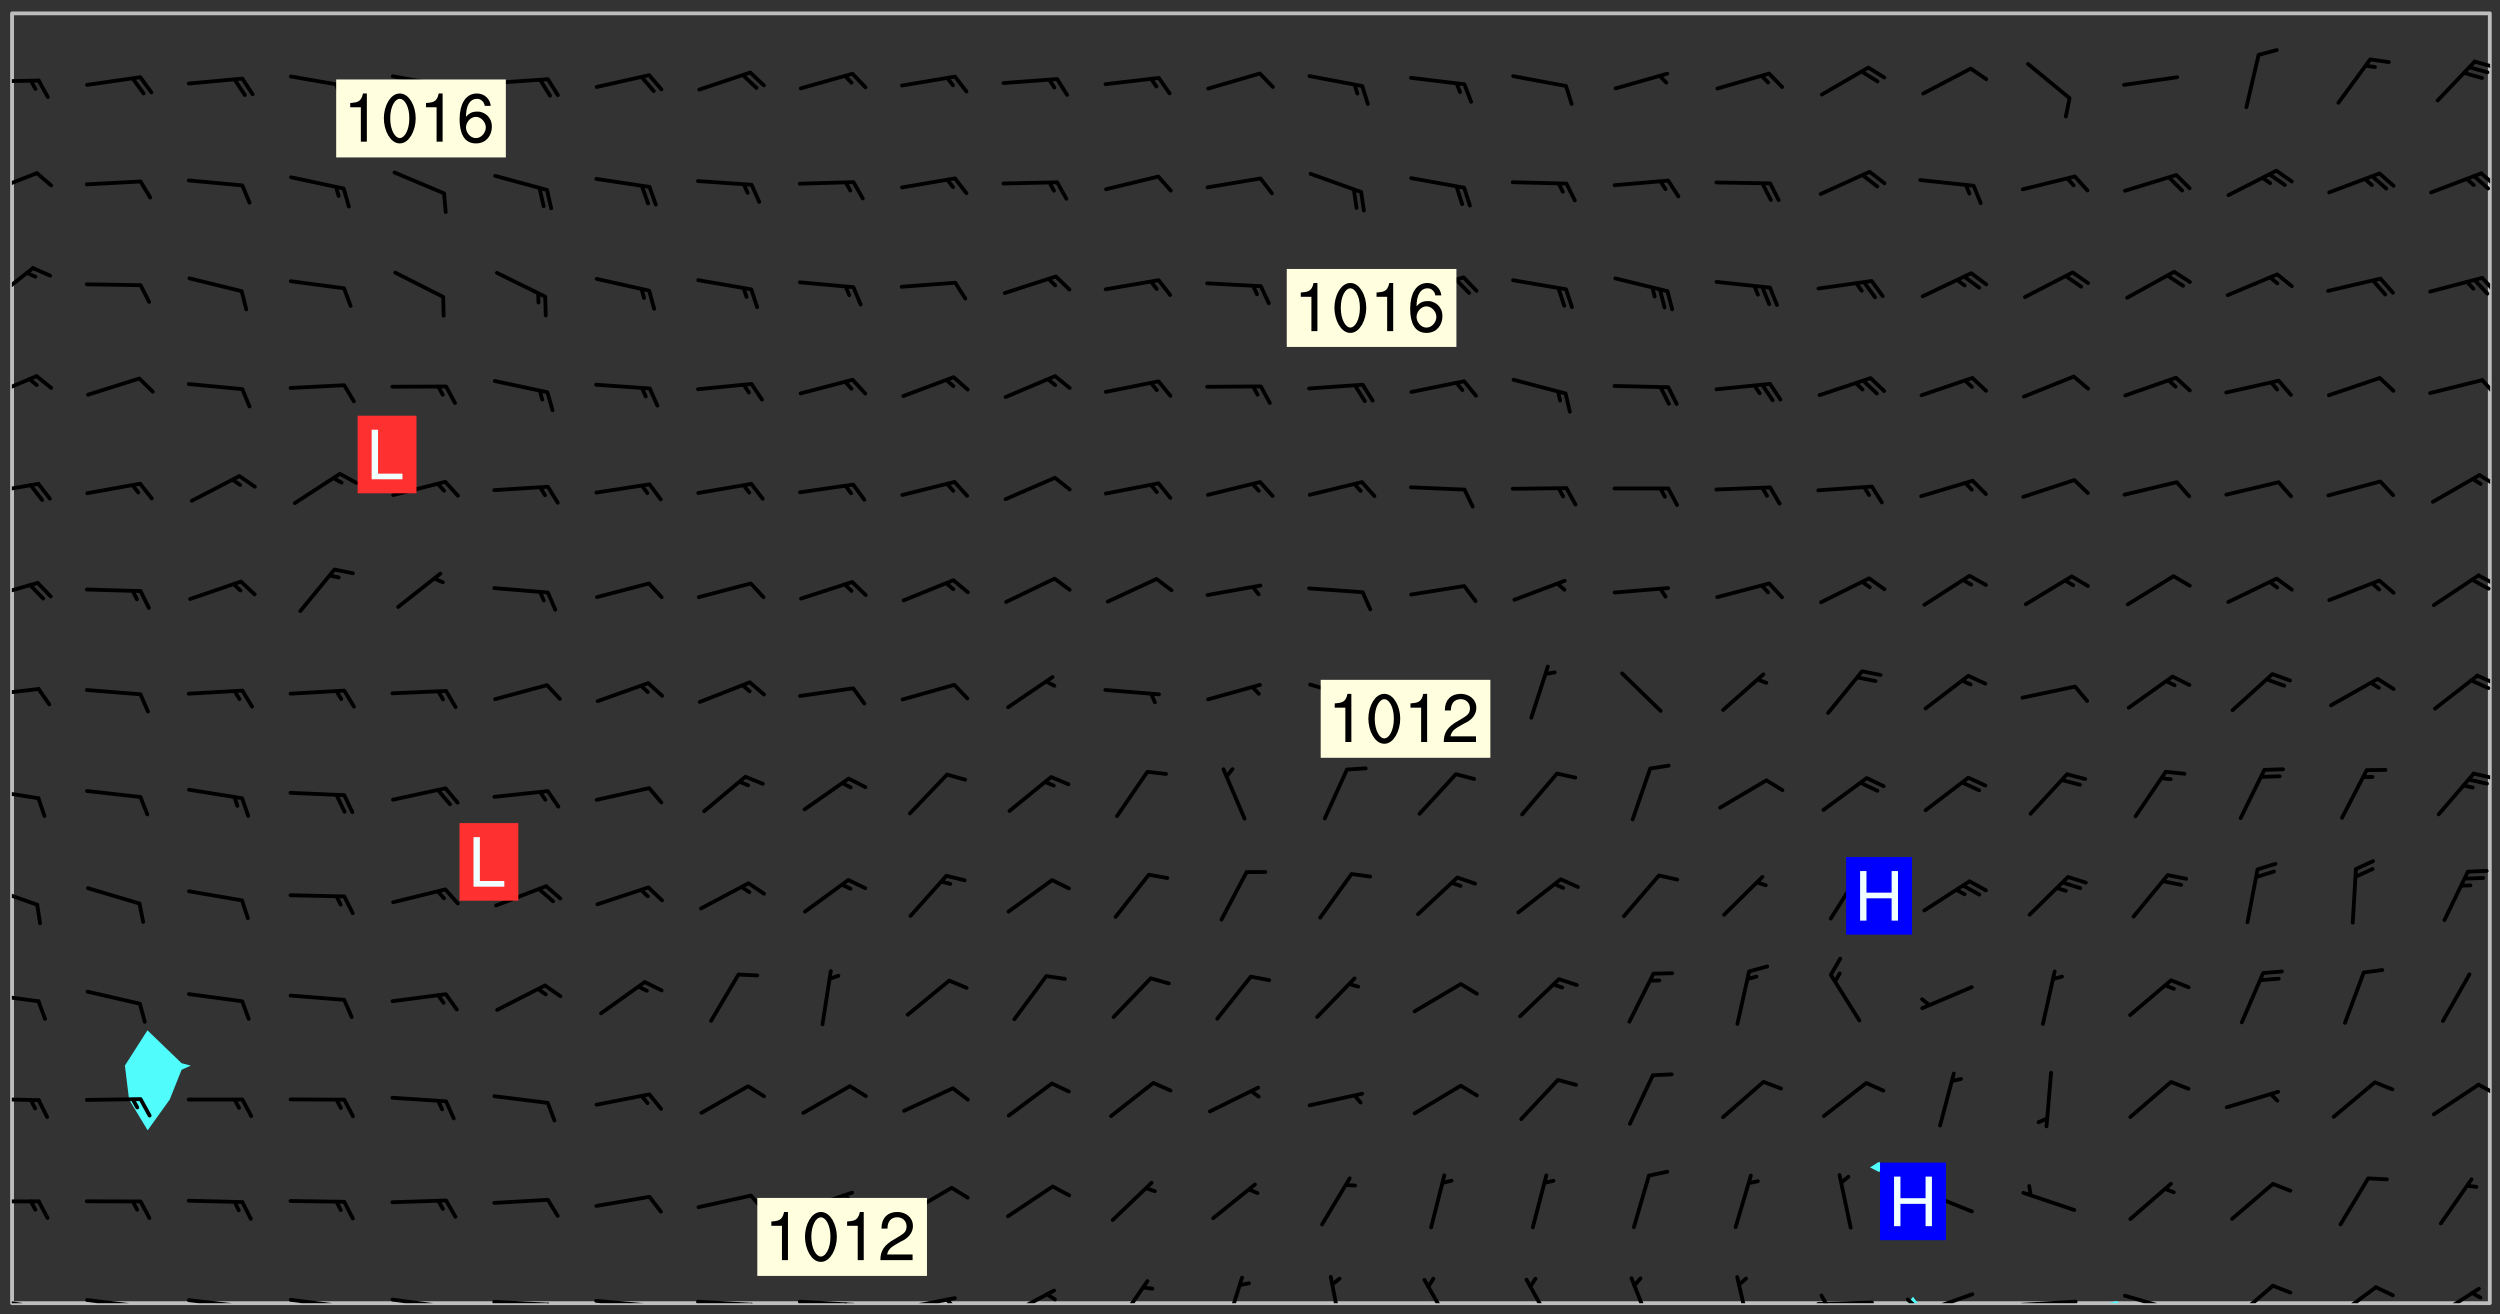 <svg xmlns="http://www.w3.org/2000/svg" role="img" xmlns:xlink="http://www.w3.org/1999/xlink" viewBox="142.45 309.95 326.84 171.84"><rect x="142.45" y="309.95" width="326.84" height="171.84" fill="#333333" stroke="none"/><defs><clipPath id="clip2"><path d="M 144 311.672 L 145 311.672 L 145 480.328 L 144 480.328 Z M 144 311.672"/></clipPath><clipPath id="clip3"><path d="M 144 311.672 L 468 311.672 L 468 480.328 L 144 480.328 Z M 144 311.672"/></clipPath><clipPath id="clip4"><path d="M 391 479 L 394 479 L 394 480.328 L 391 480.328 Z M 391 479"/></clipPath><clipPath id="clip5"><path d="M 418 480 L 420 480 L 420 480.328 L 418 480.328 Z M 418 480"/></clipPath><clipPath id="clip6"><path d="M 467 311.672 L 468 311.672 L 468 480.328 L 467 480.328 Z M 467 311.672"/></clipPath><clipPath id="clip7"><path d="M 144 479 L 148 479 L 148 480.328 L 144 480.328 Z M 144 479"/></clipPath><clipPath id="clip8"><path d="M 147 480 L 149 480 L 149 480.328 L 147 480.328 Z M 147 480"/></clipPath><clipPath id="clip9"><path d="M 146 480 L 148 480 L 148 480.328 L 146 480.328 Z M 146 480"/></clipPath><clipPath id="clip10"><path d="M 153 479 L 162 479 L 162 480.328 L 153 480.328 Z M 153 479"/></clipPath><clipPath id="clip11"><path d="M 160 480 L 162 480 L 162 480.328 L 160 480.328 Z M 160 480"/></clipPath><clipPath id="clip12"><path d="M 159 480 L 161 480 L 161 480.328 L 159 480.328 Z M 159 480"/></clipPath><clipPath id="clip13"><path d="M 166 479 L 175 479 L 175 480.328 L 166 480.328 Z M 166 479"/></clipPath><clipPath id="clip14"><path d="M 173 480 L 176 480 L 176 480.328 L 173 480.328 Z M 173 480"/></clipPath><clipPath id="clip15"><path d="M 172 480 L 174 480 L 174 480.328 L 172 480.328 Z M 172 480"/></clipPath><clipPath id="clip16"><path d="M 180 479 L 188 479 L 188 480.328 L 180 480.328 Z M 180 479"/></clipPath><clipPath id="clip17"><path d="M 187 480 L 189 480 L 189 480.328 L 187 480.328 Z M 187 480"/></clipPath><clipPath id="clip18"><path d="M 193 479 L 201 479 L 201 480.328 L 193 480.328 Z M 193 479"/></clipPath><clipPath id="clip19"><path d="M 200 480 L 202 480 L 202 480.328 L 200 480.328 Z M 200 480"/></clipPath><clipPath id="clip20"><path d="M 206 479 L 215 479 L 215 480.328 L 206 480.328 Z M 206 479"/></clipPath><clipPath id="clip21"><path d="M 213 480 L 216 480 L 216 480.328 L 213 480.328 Z M 213 480"/></clipPath><clipPath id="clip22"><path d="M 220 479 L 228 479 L 228 480.328 L 220 480.328 Z M 220 479"/></clipPath><clipPath id="clip23"><path d="M 227 480 L 229 480 L 229 480.328 L 227 480.328 Z M 227 480"/></clipPath><clipPath id="clip24"><path d="M 233 479 L 241 479 L 241 480.328 L 233 480.328 Z M 233 479"/></clipPath><clipPath id="clip25"><path d="M 240 480 L 242 480 L 242 480.328 L 240 480.328 Z M 240 480"/></clipPath><clipPath id="clip26"><path d="M 246 479 L 255 479 L 255 480.328 L 246 480.328 Z M 246 479"/></clipPath><clipPath id="clip27"><path d="M 252 480 L 254 480 L 254 480.328 L 252 480.328 Z M 252 480"/></clipPath><clipPath id="clip28"><path d="M 260 479 L 268 479 L 268 480.328 L 260 480.328 Z M 260 479"/></clipPath><clipPath id="clip29"><path d="M 266 479 L 268 479 L 268 480.328 L 266 480.328 Z M 266 479"/></clipPath><clipPath id="clip30"><path d="M 273 478 L 281 478 L 281 480.328 L 273 480.328 Z M 273 478"/></clipPath><clipPath id="clip31"><path d="M 279 478 L 281 478 L 281 480.328 L 279 480.328 Z M 279 478"/></clipPath><clipPath id="clip32"><path d="M 288 477 L 293 477 L 293 480.328 L 288 480.328 Z M 288 477"/></clipPath><clipPath id="clip33"><path d="M 302 476 L 306 476 L 306 480.328 L 302 480.328 Z M 302 476"/></clipPath><clipPath id="clip34"><path d="M 316 476 L 319 476 L 319 480.328 L 316 480.328 Z M 316 476"/></clipPath><clipPath id="clip35"><path d="M 328 477 L 333 477 L 333 480.328 L 328 480.328 Z M 328 477"/></clipPath><clipPath id="clip36"><path d="M 341 477 L 346 477 L 346 480.328 L 341 480.328 Z M 341 477"/></clipPath><clipPath id="clip37"><path d="M 355 476 L 359 476 L 359 480.328 L 355 480.328 Z M 355 476"/></clipPath><clipPath id="clip38"><path d="M 369 476 L 372 476 L 372 480.328 L 369 480.328 Z M 369 476"/></clipPath><clipPath id="clip39"><path d="M 379 479 L 388 479 L 388 480.328 L 379 480.328 Z M 379 479"/></clipPath><clipPath id="clip40"><path d="M 380 479 L 382 479 L 382 480.328 L 380 480.328 Z M 380 479"/></clipPath><clipPath id="clip41"><path d="M 393 478 L 401 478 L 401 480.328 L 393 480.328 Z M 393 478"/></clipPath><clipPath id="clip42"><path d="M 391 479 L 394 479 L 394 480.328 L 391 480.328 Z M 391 479"/></clipPath><clipPath id="clip43"><path d="M 406 479 L 415 479 L 415 480.328 L 406 480.328 Z M 406 479"/></clipPath><clipPath id="clip44"><path d="M 419 479 L 428 479 L 428 480.328 L 419 480.328 Z M 419 479"/></clipPath><clipPath id="clip45"><path d="M 425 480 L 427 480 L 427 480.328 L 425 480.328 Z M 425 480"/></clipPath><clipPath id="clip46"><path d="M 434 477 L 440 477 L 440 480.328 L 434 480.328 Z M 434 477"/></clipPath><clipPath id="clip47"><path d="M 447 477 L 454 477 L 454 480.328 L 447 480.328 Z M 447 477"/></clipPath><clipPath id="clip48"><path d="M 460 478 L 467 478 L 467 480.328 L 460 480.328 Z M 460 478"/></clipPath><clipPath id="clip49"><path d="M 144 466 L 148 466 L 148 468 L 144 468 Z M 144 466"/></clipPath><clipPath id="clip50"><path d="M 144 453 L 148 453 L 148 455 L 144 455 Z M 144 453"/></clipPath><clipPath id="clip51"><path d="M 466 451 L 468 451 L 468 454 L 466 454 Z M 466 451"/></clipPath><clipPath id="clip52"><path d="M 144 439 L 148 439 L 148 442 L 144 442 Z M 144 439"/></clipPath><clipPath id="clip53"><path d="M 144 425 L 148 425 L 148 429 L 144 429 Z M 144 425"/></clipPath><clipPath id="clip54"><path d="M 144 412 L 148 412 L 148 415 L 144 415 Z M 144 412"/></clipPath><clipPath id="clip55"><path d="M 465 410 L 468 410 L 468 412 L 465 412 Z M 465 410"/></clipPath><clipPath id="clip56"><path d="M 144 399 L 148 399 L 148 402 L 144 402 Z M 144 399"/></clipPath><clipPath id="clip57"><path d="M 466 398 L 468 398 L 468 400 L 466 400 Z M 466 398"/></clipPath><clipPath id="clip58"><path d="M 465 398 L 468 398 L 468 401 L 465 401 Z M 465 398"/></clipPath><clipPath id="clip59"><path d="M 144 385 L 148 385 L 148 389 L 144 389 Z M 144 385"/></clipPath><clipPath id="clip60"><path d="M 466 384 L 468 384 L 468 387 L 466 387 Z M 466 384"/></clipPath><clipPath id="clip61"><path d="M 465 385 L 468 385 L 468 388 L 465 388 Z M 465 385"/></clipPath><clipPath id="clip62"><path d="M 144 372 L 148 372 L 148 375 L 144 375 Z M 144 372"/></clipPath><clipPath id="clip63"><path d="M 466 371 L 468 371 L 468 374 L 466 374 Z M 466 371"/></clipPath><clipPath id="clip64"><path d="M 144 358 L 148 358 L 148 363 L 144 363 Z M 144 358"/></clipPath><clipPath id="clip65"><path d="M 466 359 L 468 359 L 468 362 L 466 362 Z M 466 359"/></clipPath><clipPath id="clip66"><path d="M 144 344 L 148 344 L 148 350 L 144 350 Z M 144 344"/></clipPath><clipPath id="clip67"><path d="M 466 346 L 468 346 L 468 349 L 466 349 Z M 466 346"/></clipPath><clipPath id="clip68"><path d="M 144 332 L 148 332 L 148 336 L 144 336 Z M 144 332"/></clipPath><clipPath id="clip69"><path d="M 466 332 L 468 332 L 468 335 L 466 335 Z M 466 332"/></clipPath><clipPath id="clip70"><path d="M 144 320 L 148 320 L 148 321 L 144 321 Z M 144 320"/></clipPath><clipPath id="clip71"><path d="M 465 317 L 468 317 L 468 319 L 465 319 Z M 465 317"/></clipPath><g id="surface1254" clip-path="url(#clip1)"><path fill="#fff" fill-opacity="0" fill-rule="evenodd" d="M 0 0 L 1000 0 L 1000 1000 L 0 1000 Z M 0 0"/><path fill="#d3d3d3" fill-opacity="0" fill-rule="evenodd" d="M162.152 355.867L161.918 356.16 161.977 356.395 162.094 356.566 162.27 356.801 162.562 357.148 162.676 357.207 162.793 357.035 162.852 356.801 163.027 356.625 163.492 356.449 164.191 356.449 164.426 356.742 164.715 357.559 164.773 357.734 164.949 357.965 165.301 358.199 166 358.898 166.172 359.074 166.406 359.422 166.641 359.832 166.93 360.414 167.34 360.879 167.57 361.113 167.805 361.289 167.922 361.52 168.098 361.812 168.27 362.977 168.27 363.211 168.328 363.5 168.387 363.617 168.504 363.734 168.852 364.145 168.969 364.316 169.145 364.492 169.32 364.727 169.438 364.898 169.609 365.25 169.668 365.484 169.902 365.891 170.137 365.832 169.961 366.008 169.902 366.938 169.32 366.938 169.086 366.824 168.738 366.938 168.621 367.055 168.562 367.348 168.504 367.523 168.387 367.695 167.922 367.988 167.863 368.223 167.805 368.336 167.805 368.98 167.863 369.152 167.863 369.562 167.922 369.621 167.922 370.027 167.98 370.434 168.098 370.609 168.156 370.668 168.387 371.309 168.328 371.602 168.328 372.301 168.27 372.883 168.27 373.117 168.211 373.348 168.156 373.699 168.156 375.621 168.211 375.738 168.637 375.738 168.27 375.855 168.246 376.207 169.137 377.375 170.879 377.914 172.219 378.273 172.219 378.812 172.309 379.621 172.844 380.336 174.363 380.605 175.254 380.52 175.344 381.684 175.879 381.863 177.039 381.684 179.094 380.699 180.254 380.336 182.133 380.16 183.828 379.98 183.648 380.699 182.133 380.785 180.883 380.875 180.078 381.145 179.004 381.953 179.273 382.672 179.809 383.57 179.629 384.195 179.363 385.004 179.629 386.082 180.254 386.98 181.059 387.16 182.309 386.98 182.043 387.703 182.141 388.207 182.195 388.5 182.195 388.672 182.254 388.965 182.254 389.371 182.43 389.488 182.781 389.605 183.188 389.605 183.48 389.43 183.594 389.312 183.652 389.195 183.77 388.965 183.828 388.789 184.18 388.324 184.41 388.148 184.586 388.09 184.762 388.148 184.82 388.324 184.938 389.312 184.992 389.781 185.051 389.953 185.168 390.188 185.344 390.246 186.16 390.305 186.449 390.305 186.566 390.539 186.625 390.945 186.684 391.297 186.684 392.402 186.801 392.695 186.918 393.043 187.207 393.742 187.383 394.094 187.965 394.848 188.316 395.023 188.488 395.082 188.957 395.316 189.598 395.781 189.945 396.016 190.238 396.191 190.531 396.246 190.762 396.309 191.578 396.656 191.871 396.832 191.984 397.004 192.336 397.355 192.453 397.531 192.977 398.172 192.977 398.461 193.035 398.812 193.035 399.16 193.094 399.512 193.152 399.801 193.27 399.859 193.441 399.918 193.617 399.918 194.199 400.152 194.375 400.27 194.551 400.559 194.727 400.793 194.84 401.027 195.133 401.258 195.25 401.375 195.25 401.785 195.309 401.84 195.598 402.074 195.832 402.191 195.891 402.309 196.008 402.48 196.066 402.598 196.297 402.832 196.355 403.008 196.59 403.066 196.707 403.125 196.59 403.238 196.531 403.355 196.531 403.473 196.414 403.766 196.297 404.055 196.297 404.637 196.473 404.754 196.59 404.812 196.648 404.93 196.766 405.047 196.879 405.105 197.055 405.453 197.113 405.805 197.172 406.211 197.172 406.387 197.113 406.562 196.996 407.262 196.996 407.434 197.113 407.609 197.406 407.902 197.812 407.902 197.988 408.02 198.105 408.191 198.223 408.484 198.223 408.719 197.695 408.719 197.465 408.484 197.23 408.484 197.055 408.543 196.996 409.242 197.055 409.59 197.172 409.766 197.348 410.176 197.465 410.406 197.754 410.875 197.93 410.93 198.453 410.93 198.688 410.988 199.445 411.629 199.504 411.922 199.504 412.156 199.562 412.215 199.793 412.562 199.793 412.914 199.676 413.086 199.676 413.379 199.969 413.668 200.262 413.844 200.434 413.902 200.727 414.078 201.02 414.195 201.602 414.602 201.891 414.836 202.184 415.012 202.402 415.172 202.418 415.184 202.648 415.359 203.289 415.883 203.465 416.117 203.582 416.293 203.758 416.469 203.871 416.641 203.871 417.281 203.988 417.457 204.457 417.574 205.039 417.691 205.273 417.75 205.504 417.863 205.797 417.98 205.91 418.039 206.496 418.391 206.785 418.562 206.961 418.625 207.137 418.68 207.312 418.738 208.012 419.09 208.301 419.266 208.535 419.32 208.824 419.496 209.059 419.613 209.699 420.02 209.992 420.137 210.164 420.195 210.398 420.254 210.809 420.312 211.039 420.371 211.273 420.488 211.332 420.66 210.922 420.836 211.391 420.895 211.449 421.188 211.562 421.422 211.738 421.477 211.973 421.535 212.148 421.594 212.555 421.711 213.195 421.945 213.312 422.117 213.371 422.352 213.371 422.527 213.312 422.645 213.254 423.051 213.488 423.285 213.605 423.344 213.953 423.461 214.594 423.691 214.77 423.809 215.059 423.926 215.234 424.102 215.469 424.566 216.051 425.672 216.227 425.848 216.574 426.023 216.75 426.141 217.102 426.258 218.148 426.781 218.383 426.84 218.848 426.953 219.141 427.012 219.605 427.188 220.363 427.77 220.598 428.004 220.945 428.469 221.121 428.645 221.41 428.879 222.227 429.578 222.52 429.754 222.809 430.043 223.102 430.219 223.395 430.508 224.09 431.148 224.266 431.324 224.559 431.559 224.848 431.793 225.316 432.082 225.957 432.664 226.305 432.898 226.539 433.191 226.887 433.539 227.238 434.004 228.172 434.996 228.52 435.402 228.637 435.578 228.871 435.637 228.984 435.754 229.629 435.93 229.859 436.043 230.094 436.102 230.387 436.277 230.617 436.395 231.551 437.094 231.957 437.5 232.191 437.676 232.598 437.852 232.832 437.969 233.648 438.316 233.996 438.551 234.23 438.668 234.523 438.957 234.754 439.074 235.512 439.426 235.863 439.598 236.094 439.656 236.387 439.773 236.621 439.832 237.492 440.008 238.309 440.008 238.777 440.238 238.949 440.297 239.824 440.996 240.289 441.113 240.582 441.172 240.758 441.23 240.988 441.289 241.457 441.348 241.805 441.406 242.156 441.465 242.562 441.523 242.855 441.523 243.027 441.582 243.027 441.812 243.203 441.988 243.496 441.988 243.844 442.047 244.195 442.105 244.895 442.223 245.535 442.223 246 441.988 246.293 441.812 246.465 441.695 246.875 441.523 247.164 441.348 248.098 440.883 248.566 440.59 249.09 440.297 249.555 440.125 250.02 439.949 251.07 439.484 251.359 439.367 251.77 439.25 252.059 439.133 252.586 438.957 254.102 438.258 254.684 437.91 254.973 437.852 255.266 437.793 255.613 437.676 256.488 437.445 256.84 437.328 256.953 437.328 257.188 437.27 258.062 437.035 258.297 436.977 259.109 436.977 259.461 436.918 260.277 436.801 260.449 436.742 260.801 436.688 261.094 436.629 261.324 436.57 262.141 436.395 262.316 436.336 262.664 436.336 262.898 436.277 263.363 436.16 264.121 435.988 264.355 435.93 264.703 435.93 265.113 435.812 265.402 435.754 266.688 435.695 266.977 435.695 267.387 435.637 267.617 435.578 267.793 435.578 268.668 435.461 269.074 435.461 269.484 435.344 269.832 435.344 270.184 435.23 271.055 435.172 272.805 435.172 273.852 435.461 274.262 435.578 274.551 435.695 274.902 435.812 275.191 435.93 276.242 436.102 276.531 436.16 276.824 436.16 277.117 436.219 277.289 436.277 277.699 436.336 277.871 436.395 277.988 436.453 278.105 436.453 278.223 436.512 278.574 436.57 278.688 436.57 279.098 436.637 281.02 437.031 282.945 437.426 284.465 437.875 286.16 438.594 288.305 439.398 289.91 438.68 291.34 437.875 292.5 436.797 293.75 436.348 296.785 435.629 298.66 435.27 300.805 433.922 303.039 432.668 305.539 431.41 307.234 430.961 309.02 430.781 310.18 430.512 310.805 431.051 312.145 430.781 312.859 429.793 313.844 428.449 314.289 428.27 315.094 427.91 316.969 427.371 318.754 426.922 320.004 426.652 321.164 426.562 322.863 426.473 324.824 426.203 326.074 426.113 326.613 426.113 327.238 426.023 328.129 426.023 330.273 425.844 332.684 425.664 335.273 425.574 336.969 425.754 338.578 425.844 340.008 426.203 341.168 426.922 343.043 427.91 344.203 429.438 344.469 430.152 345.098 430.242 345.453 431.141 345.988 431.68 346.523 433.207 347.598 433.566 348.133 433.566 347.328 434.102 347.418 435.809 348.133 438.504 349.023 439.309 349.918 440.297 350.633 441.555 352.418 442.094 353.938 441.914 354.293 443.258 355.902 442.453 356.883 441.914 357.152 442.184 357.469 441.969 357.688 441.824 358.488 442.273 358.938 441.914 359.293 441.914 359.828 441.645 360.367 440.926 360.902 440.656 361.527 439.668 362.688 440.117 363.527 440.488 364.922 441.105 366.617 440.926 368.223 440.926 370.008 441.016 370.188 439.309 370.723 437.965 371.527 438.234 372.02 439.082 372.422 439.488 372.332 440.027 372.332 440.387 373.047 440.836 373.758 440.566 375.188 440.566 375.547 441.555 375.992 442.812 376.707 444.156 377.957 444.785 379.652 445.414 380.367 445.234 380.547 444.695 381.527 444.605 381.977 444.965 382.062 446.223 381.797 446.852 381.262 447.031 381.262 447.57 381.977 448.555 382.242 449.094 383.227 450.082 384.027 451.16 383.762 451.52 383.672 452.418 383.047 454.75 382.691 456.816 382.602 458.609 382.422 459.328 382.332 459.867 382.332 461.305 381.352 463.188 380.992 464.895 380.457 465.793 379.652 466.961 379.387 467.5 381.441 468.754 381.527 469.113 381.172 469.652 381.082 469.473 381.082 470.281 381.172 471.719 380.727 472.434 379.652 472.527 379.387 473.242 379.922 474.141 380.727 474.859 381.887 475.668 383.227 475.938 383.672 476.297 383.316 476.746 381.527 476.656 380.277 476.207 379.562 475.488 378.938 475.398 378.762 478.988 378.574 480.297 467.934 480.297 467.934 311.703 412.664 311.703 412.664 360.785 413.426 360.91 416.715 361.453 418.738 364.289 418.738 367.043 421.09 367.375 423.438 367.707 427.488 367.707 426.109 371.867 424.086 372.574 422.062 373.277 421.52 373.621 418.926 375.238 418.738 375.355 416.715 373.277 415.984 370.535 413.312 368.457 411.938 364.957 411.871 364.875 409.914 362.203 412.664 360.785 412.664 311.703 294.422 311.703 294.422 403.117 294.539 403.148 294.672 403.16 294.746 403.234 294.852 403.281 294.941 403.34 295.027 403.398 295.117 403.457 295.414 403.754 295.473 403.844 295.504 403.961 295.531 404.078 295.547 404.215 295.516 404.332 295.457 404.422 295.398 404.508 295.355 404.613 295.309 404.715 295.281 404.836 295.281 404.98 295.457 405.25 295.605 405.398 295.68 405.484 295.754 405.559 295.797 405.664 295.859 405.754 295.918 405.84 295.961 405.945 296.02 406.035 296.066 406.137 296.109 406.242 296.168 406.328 296.285 406.508 296.359 406.582 296.422 406.668 296.48 406.758 296.523 406.863 296.582 406.953 296.641 407.039 296.703 407.129 296.762 407.219 296.805 407.32 296.922 407.5 296.996 407.574 297.055 407.66 297.129 407.734 297.219 407.793 297.324 407.84 297.473 407.84 297.605 407.824 297.738 407.84 297.84 407.793 297.914 407.719 297.961 407.617 297.945 407.484 297.945 407.336 297.898 407.23 297.871 407.113 297.824 407.012 297.797 406.891 297.754 406.789 297.691 406.699 297.648 406.598 297.605 406.492 297.574 406.375 297.559 406.242 297.547 406.105 297.633 406.047 297.691 405.961 297.812 405.93 297.855 406.035 297.871 406.168 297.871 406.285 297.93 406.387 297.988 406.477 298.078 406.535 298.227 406.684 298.285 406.773 298.328 406.879 298.316 406.98 298.402 407.039 298.508 407.086 298.594 407.145 298.684 407.203 298.758 407.277 298.641 407.305 298.535 407.352 298.449 407.41 298.375 407.484 298.316 407.574 298.254 407.66 298.227 407.781 298.18 407.883 298.137 407.988 298.105 408.105 298.094 408.238 298.078 408.371 298.078 408.52 298.105 408.637 298.152 408.742 298.195 408.844 298.254 408.934 298.328 409.008 298.418 409.066 298.492 409.141 298.582 409.199 298.641 409.289 298.684 409.395 298.73 409.496 298.848 409.527 298.98 409.543 299.129 409.543 299.246 409.512 299.352 409.555 299.395 409.66 299.441 409.762 299.469 409.883 299.5 410 299.527 410.117 299.559 410.238 299.586 410.355 299.691 410.398 299.793 410.445 299.926 410.43 300.074 410.578 300.137 410.664 300.211 410.738 300.281 410.812 300.371 410.875 300.477 410.918 300.578 410.961 300.695 410.992 300.832 411.008 300.949 410.977 301.023 410.902 301.051 410.785 301.039 410.652 301.008 410.531 300.98 410.414 301.023 410.309 301.141 410.309 301.23 410.371 301.348 410.398 301.496 410.398 301.629 410.414 301.777 410.414 301.91 410.43 302.043 410.414 302.191 410.414 302.324 410.398 302.457 410.387 302.594 410.398 302.711 410.371 302.844 410.355 303.035 410.297 302.977 410.473 302.961 410.605 302.934 410.727 302.918 410.859 302.859 410.945 302.727 410.961 302.621 411.008 302.516 411.051 302.398 411.082 302.281 411.109 302.016 411.141 301.867 411.141 301.734 411.156 301.66 411.23 301.719 411.316 301.867 411.465 301.984 411.645 302.059 411.715 302.148 411.777 302.238 411.836 302.324 411.895 302.414 411.953 302.516 411.996 302.621 412.059 302.727 412.102 302.812 412.16 302.918 412.207 303.02 412.25 303.199 412.367 303.258 412.457 303.215 412.559 303.168 412.664 303.184 412.797 303.406 413.02 303.465 413.109 303.508 413.211 303.539 413.332 303.582 413.434 303.598 413.566 303.629 413.684 303.641 413.82 303.672 413.938 303.82 414.086 303.922 414.129 304.027 414.172 304.145 414.203 304.277 414.219 304.414 414.234 304.531 414.234 304.648 414.203 304.738 414.145 304.781 414.039 304.828 413.938 304.871 413.832 304.902 413.715 304.914 413.582 304.914 413.434 304.902 413.301 304.887 413.168 304.855 413.051 304.812 412.945 304.766 412.84 304.723 412.738 304.68 412.633 304.664 412.5 304.68 412.367 304.707 412.25 304.738 412.133 304.766 412.012 304.812 411.91 304.902 411.852 304.988 411.789 305.062 411.715 305.152 411.656 305.375 411.434 305.434 411.348 305.508 411.273 305.625 411.094 305.684 411.008 305.684 410.859 305.609 410.785 305.508 410.738 305.402 410.695 305.301 410.652 305.242 410.562 305.195 410.457 305.168 410.34 305.258 410.281 305.375 410.25 305.477 410.207 305.656 410.09 305.805 409.941 305.816 409.809 305.805 409.703 305.715 409.645 305.582 409.66 305.434 409.66 305.301 409.676 305.168 409.66 305.047 409.629 304.961 409.57 304.887 409.496 304.828 409.406 304.766 409.32 304.648 409.141 304.59 409.055 304.621 408.934 304.707 408.875 304.828 408.844 304.887 408.758 304.887 408.637 304.855 408.52 304.797 408.43 304.738 408.344 304.691 408.238 304.664 408.121 304.648 407.988 304.707 407.898 304.781 407.824 304.871 407.766 304.988 407.586 305.062 407.512 305.121 407.426 305.27 407.277 305.391 407.246 305.523 407.23 305.656 407.246 305.73 407.32 305.773 407.426 305.789 407.559 305.758 407.676 305.641 407.707 305.508 407.719 305.359 407.867 305.316 407.973 305.27 408.074 305.242 408.195 305.211 408.312 305.211 408.461 305.242 408.578 305.285 408.684 305.344 408.773 305.418 408.844 305.492 408.918 305.609 408.949 305.73 408.977 305.848 408.949 305.98 408.934 306.098 408.934 306.188 408.992 306.262 409.066 306.309 409.172 306.367 409.258 306.469 409.305 306.602 409.32 306.707 409.363 306.793 409.422 306.781 409.527 306.707 409.602 306.527 409.719 306.469 409.809 306.379 409.867 306.309 409.941 306.234 410.016 306.172 410.105 306.145 410.223 306.129 410.355 306.145 410.488 306.129 410.621 306.129 410.77 306.145 410.902 306.172 411.02 306.203 411.141 306.277 411.215 306.367 411.273 306.453 411.332 306.543 411.391 306.66 411.422 306.66 411.508 306.559 411.555 306.469 411.613 306.203 411.645 306.086 411.672 305.938 411.672 305.832 411.715 305.73 411.762 305.672 411.852 305.609 412.086 305.598 412.219 305.566 412.34 305.551 412.473 305.551 412.766 305.539 412.898 305.551 413.035 305.566 413.168 305.699 413.184 305.832 413.195 305.953 413.227 306.039 413.285 306.113 413.359 306.16 413.465 306.203 413.566 306.219 413.699 306.219 414.145 306.203 414.277 306.203 414.723 306.234 414.988 306.262 415.105 306.277 415.238 306.309 415.355 306.395 415.566 306.426 415.832 306.426 415.98 306.395 416.098 306.367 416.215 306.336 416.336 306.309 416.453 306.277 416.57 306.246 416.691 306.234 416.824 306.219 416.957 306.309 417.016 306.426 416.984 306.527 417 306.574 417.105 306.543 417.371 306.543 417.812 306.5 417.918 306.453 418.023 306.41 418.125 306.367 418.23 306.309 418.316 306.277 418.438 306.234 418.555 306.203 418.672 306.188 418.805 306.203 418.938 306.262 419.027 306.367 419.074 306.453 419.133 306.512 419.219 306.5 419.355 306.469 419.473 306.426 419.574 306.426 420.02 306.41 420.152 306.41 420.301 306.379 420.418 306.336 420.523 306.309 420.641 306.262 420.746 306.219 420.848 306.188 420.969 306.16 421.086 306.129 421.219 306.098 421.336 306.07 421.453 306.027 421.559 305.996 421.676 305.965 421.797 305.953 421.93 305.938 422.062 305.938 422.359 305.965 422.477 305.965 422.625 306.012 423.023 306.039 423.141 306.098 423.23 306.219 423.262 306.367 423.262 306.5 423.246 306.559 423.336 306.559 423.453 306.5 423.543 306.41 423.602 306.309 423.645 306.203 423.691 306.113 423.75 306.027 423.809 305.891 423.824 305.773 423.793 305.641 423.777 305.539 423.824 305.477 423.91 305.465 424.047 305.449 424.18 305.418 424.297 305.391 424.414 305.375 424.547 305.344 424.668 305.344 424.965 305.359 425.098 305.391 425.215 305.391 425.363 305.402 425.496 305.402 425.645 305.375 425.762 305.328 425.863 305.301 425.984 305.27 426.102 305.211 426.191 305.137 426.266 305.035 426.309 304.93 426.355 304.812 426.383 304.691 426.414 304.59 426.367 304.648 426.281 304.754 426.234 304.781 426.117 304.812 426 304.84 425.879 304.871 425.762 304.871 425.613 304.887 425.48 304.855 425.363 304.812 425.258 304.707 425.273 304.633 425.348 304.531 425.391 304.441 425.453 304.367 425.527 304.324 425.629 304.309 425.762 304.277 425.879 304.25 426 304.219 426.117 304.191 426.234 304.16 426.355 304.133 426.473 304.102 426.59 304.059 426.695 303.969 426.754 303.879 426.754 303.762 426.723 303.73 426.637 303.746 426.5 303.715 426.383 303.715 426.234 303.703 426.102 303.703 425.953 303.641 425.719 303.613 425.598 303.57 425.496 303.523 425.391 303.465 425.305 303.406 425.215 303.363 425.109 303.301 425.023 303.152 424.875 303.082 424.801 302.977 424.754 302.871 424.711 302.77 424.668 302.473 424.371 302.383 424.297 302.297 424.238 302.191 424.195 302.102 424.133 302.016 424.074 301.91 424.031 301.82 423.973 301.734 423.91 301.66 423.84 301.555 423.793 301.469 423.734 301.363 423.691 301.273 423.629 301.172 423.586 301.066 423.543 300.98 423.484 300.875 423.438 300.77 423.395 300.668 423.348 300.578 423.289 300.477 423.246 300.371 423.203 300.281 423.141 300.164 423.113 300.031 423.098 299.898 423.113 299.75 423.113 299.617 423.129 299.5 423.098 299.41 423.039 299.336 422.965 299.246 422.906 299.145 422.859 298.996 422.859 298.875 422.832 298.773 422.789 298.699 422.715 298.582 422.535 298.492 422.477 298.391 422.434 298.301 422.371 298.195 422.328 298.105 422.27 298.02 422.211 297.914 422.164 297.855 422.078 297.797 421.988 297.754 421.883 297.707 421.781 297.633 421.707 297.547 421.648 297.473 421.574 297.383 421.516 297.16 421.293 297.117 421.188 297.086 420.922 297.191 420.879 297.336 420.879 297.441 420.922 297.516 420.996 297.605 421.055 297.691 421.113 297.797 421.16 297.887 421.219 298.035 421.367 298.105 421.441 298.254 421.59 298.316 421.676 298.391 421.75 298.477 421.809 298.551 421.883 298.641 421.945 298.73 422.004 298.816 422.062 299.086 422.238 299.188 422.285 299.293 422.328 299.395 422.371 299.441 422.297 299.5 422.211 299.574 422.137 299.645 422.062 299.75 422.105 299.824 422.18 299.883 422.27 299.926 422.371 299.973 422.477 300.016 422.582 300.137 422.609 300.254 422.582 300.328 422.492 300.371 422.387 300.43 422.297 300.504 422.223 300.609 422.18 300.727 422.152 300.859 422.164 300.949 422.223 301.098 422.371 301.156 422.461 301.199 422.566 301.246 422.668 301.289 422.773 301.332 422.875 301.438 422.922 301.543 422.965 301.676 422.98 301.762 422.922 301.82 422.832 301.895 422.758 302 422.715 302.117 422.742 302.223 422.789 302.324 422.832 302.43 422.875 302.531 422.922 302.711 423.039 302.711 423.156 302.695 423.289 302.711 423.422 302.727 423.559 302.785 423.645 302.887 423.691 303.008 423.719 303.125 423.75 303.273 423.75 303.391 423.719 303.449 423.629 303.629 423.512 303.688 423.422 303.762 423.348 303.82 423.262 303.938 423.082 304.117 422.965 304.234 422.996 304.324 423.055 304.367 423.129 304.352 423.262 304.352 423.379 304.441 423.438 304.59 423.438 304.723 423.422 304.855 423.41 305.121 423.379 305.227 423.336 305.344 423.305 305.465 423.277 305.539 423.203 305.609 423.129 305.672 423.039 305.656 422.934 305.609 422.832 305.508 422.789 305.402 422.773 305.285 422.801 305.02 422.832 304.871 422.832 304.797 422.758 304.707 422.699 304.59 422.668 304.473 422.641 304.34 422.625 304.191 422.625 304.059 422.641 303.762 422.641 303.656 422.594 303.508 422.445 303.465 422.344 303.406 422.254 303.629 422.031 303.715 421.973 303.82 421.93 303.938 421.898 304.07 421.883 304.203 421.898 304.34 421.914 304.441 421.957 304.574 421.945 304.664 421.883 304.766 421.84 304.828 421.75 304.781 421.648 304.691 421.59 304.574 421.559 304.473 421.516 304.414 421.426 304.352 421.336 304.352 421.219 304.367 421.086 304.473 421.039 304.547 420.969 304.547 420.848 304.457 420.789 304.426 420.672 304.516 420.613 304.59 420.539 304.633 420.434 304.691 420.344 304.738 420.242 304.754 420.109 304.754 419.961 304.707 419.855 304.664 419.754 304.574 419.695 304.441 419.68 304.34 419.637 304.203 419.621 304.086 419.59 303.641 419.59 303.508 419.574 303.375 419.562 303.242 419.547 303.125 419.516 302.977 419.516 302.844 419.5 302.711 419.488 302.445 419.457 302.324 419.414 302.238 419.355 302.164 419.281 302.164 419.133 302.176 419 302.281 418.953 302.383 418.91 302.516 418.895 302.668 418.895 302.801 418.879 303.094 418.879 303.215 418.91 303.316 418.953 303.406 419.012 303.641 419.074 303.762 419.027 303.852 418.969 303.953 418.926 304.086 418.91 304.191 418.953 304.293 419 304.426 419.012 304.547 418.984 304.691 418.984 304.812 418.953 304.93 418.926 305.035 418.879 305.109 418.805 305.195 418.746 305.344 418.598 305.402 418.512 305.449 418.406 305.477 418.289 305.492 418.184 305.391 418.141 305.301 418.082 305.184 418.051 305.078 418.008 304.988 417.945 304.914 417.859 304.84 417.785 304.738 417.742 304.633 417.695 304.531 417.652 304.473 417.562 304.426 417.461 304.34 417.25 304.277 417.164 304.219 417.074 304.145 417 304.059 416.941 303.789 416.941 303.672 416.973 303.582 417.031 303.48 417.074 303.348 417.09 303.242 417.074 303.215 416.957 303.152 416.867 303.035 416.836 302.934 416.793 302.785 416.645 302.754 416.527 302.738 416.422 302.812 416.348 302.992 416.23 303.109 416.203 303.227 416.172 303.363 416.188 303.465 416.23 303.57 416.273 303.672 416.32 303.777 416.363 303.895 416.395 304.027 416.41 304.145 416.438 304.277 416.453 304.383 416.438 304.473 416.379 304.398 416.305 304.293 416.262 304.219 416.188 304.145 416.098 303.996 415.949 303.91 415.891 303.82 415.832 303.746 415.758 303.656 415.699 303.555 415.652 303.434 415.625 303.332 415.578 303.227 415.535 303.109 415.504 303.008 415.461 302.887 415.43 302.738 415.43 302.621 415.461 302.516 415.504 302.43 415.566 302.25 415.684 302.164 415.742 302.074 415.801 301.969 415.848 301.883 415.906 301.777 415.949 301.676 415.992 301.57 416.039 301.496 416.113 301.438 416.203 301.379 416.289 301.332 416.395 301.273 416.48 301.199 416.555 301.066 416.543 300.949 416.512 300.832 416.512 300.758 416.586 300.668 416.645 300.594 416.719 300.504 416.777 300.418 416.836 300.312 416.883 300.211 416.926 300.074 416.941 299.973 416.898 299.824 416.75 299.719 416.703 299.633 416.703 299.527 416.75 299.426 416.793 299.305 416.824 299.188 416.793 299.113 416.719 299.113 416.602 299.145 416.48 299.219 416.41 299.277 416.32 299.352 416.246 299.469 416.215 299.574 416.172 299.867 416.172 300 416.156 300.137 416.141 300.238 416.098 300.328 416.039 300.43 415.992 300.52 415.934 300.652 415.922 300.742 415.98 300.875 415.992 300.965 415.934 301.051 415.875 301.156 415.832 301.246 415.773 301.332 415.711 301.422 415.652 301.57 415.504 301.629 415.418 301.688 415.328 301.793 415.285 301.926 415.27 302.043 415.297 302.164 415.328 302.223 415.27 302.281 415.18 302.312 414.914 302.34 414.797 302.445 414.809 302.578 414.824 302.68 414.781 302.77 414.723 302.828 414.633 302.902 414.559 302.961 414.469 303.008 414.367 303.02 414.234 303.008 414.102 302.961 413.996 302.812 413.848 302.754 413.758 302.695 413.672 302.652 413.566 302.652 413.121 302.668 412.988 302.668 412.84 302.68 412.707 302.621 412.648 302.531 412.707 302.43 412.664 302.25 412.547 302.164 412.488 302.102 412.398 302.043 412.309 301.969 412.234 301.883 412.176 301.762 412.207 301.66 412.219 301.555 412.266 301.469 412.324 301.363 412.367 301.215 412.516 301.125 412.574 301.039 412.633 300.949 412.695 300.844 412.738 300.711 412.754 300.711 412.633 300.816 412.59 300.934 412.559 301.008 412.488 301.051 412.383 301.051 412.234 301.023 412.117 300.875 411.969 300.742 411.953 300.594 411.953 300.477 411.984 300.371 412.027 300.27 412.07 300.18 412.133 300.062 412.16 299.988 412.086 300 411.953 299.957 411.852 299.914 411.746 299.824 411.688 299.707 411.715 299.586 411.746 299.469 411.777 299.367 411.82 299.246 411.852 299.145 411.895 299.039 411.938 298.949 411.996 298.848 412.012 298.848 411.895 298.863 411.762 298.805 411.672 298.73 411.715 298.582 411.863 298.523 411.953 298.449 412.027 298.402 412.133 298.359 412.234 298.285 412.309 298.227 412.398 298.152 412.473 298.094 412.559 298.02 412.633 297.93 412.695 297.855 412.766 297.781 412.84 297.68 412.855 297.547 412.871 297.441 412.828 297.441 412.707 297.59 412.559 297.633 412.457 297.691 412.367 297.738 412.266 297.781 412.16 297.84 412.07 297.871 411.953 297.914 411.852 297.945 411.73 297.973 411.613 298.02 411.508 298.062 411.406 298.105 411.301 298.18 411.23 298.27 411.168 298.359 411.109 298.461 411.066 298.758 411.066 299.023 411.035 299.129 410.992 299.055 410.918 298.938 410.887 298.832 410.844 298.742 410.785 298.641 410.738 298.551 410.68 298.449 410.637 298.344 410.594 298.254 410.531 298.168 410.473 298.062 410.43 297.961 410.387 297.84 410.355 297.723 410.324 297.621 410.281 297.5 410.25 297.398 410.207 297.309 410.148 297.266 410.043 297.25 409.91 297.352 409.867 297.484 409.852 297.621 409.867 297.754 409.852 297.855 409.809 297.914 409.719 297.93 409.613 297.84 409.555 297.766 409.48 297.664 409.438 297.574 409.379 297.426 409.23 297.383 409.125 297.367 408.992 297.367 408.699 297.309 408.609 297.219 408.551 297.145 408.477 297.102 408.371 297.07 408.254 297.012 408.164 296.938 408.09 296.82 408.062 296.746 407.988 296.656 407.93 296.566 407.867 296.48 407.809 296.406 407.734 296.348 407.648 296.301 407.543 296.215 407.484 296.066 407.336 295.871 407.277 295.738 407.293 295.637 407.336 295.562 407.41 295.516 407.512 295.473 407.617 295.414 407.707 295.355 407.793 295.059 408.09 294.969 408.148 294.883 408.148 294.82 408.062 294.777 407.957 294.809 407.84 294.867 407.75 294.895 407.633 294.883 407.5 294.793 407.438 294.688 407.484 294.57 407.512 294.453 407.543 294.184 407.719 294.082 407.766 293.965 407.793 293.859 407.84 293.77 407.898 293.668 407.941 293.609 407.855 293.562 407.75 293.578 407.617 293.625 407.512 293.695 407.438 293.77 407.367 293.828 407.277 293.828 407.129 293.785 407.023 293.547 407.023 293.445 407.07 293.414 407.188 293.387 407.305 293.355 407.426 293.281 407.469 293.148 407.484 293.074 407.438 293.031 407.336 292.988 407.23 292.941 407.129 292.898 407.023 292.777 407.055 292.676 407.098 292.543 407.113 292.426 407.145 292.32 407.188 292.23 407.246 292.129 407.293 292.008 407.32 291.875 407.336 291.773 407.293 291.715 407.203 291.668 407.098 291.625 406.996 291.582 406.891 291.582 406.773 291.641 406.684 291.727 406.625 291.906 406.508 292.008 406.461 292.113 406.418 292.219 406.359 292.32 406.316 292.41 406.254 292.512 406.211 292.617 406.152 292.719 406.105 292.809 406.047 292.914 406.004 293.016 405.961 293.105 405.898 293.207 405.855 293.344 405.84 293.461 405.871 293.562 405.914 293.684 405.945 293.785 405.988 293.891 406.035 293.992 406.078 294.098 406.121 294.199 406.168 294.305 406.211 294.406 406.254 294.512 406.301 294.598 406.359 294.703 406.402 294.82 406.434 294.926 406.477 295.027 406.523 295.117 406.582 295.223 406.625 295.324 406.668 295.43 406.715 295.547 406.742 295.648 406.789 295.77 406.816 295.918 406.816 296.004 406.758 296.02 406.656 296.078 406.566 296.051 406.449 295.977 406.375 295.859 406.195 295.785 406.121 295.695 406.047 295.516 405.93 295.43 405.871 295.324 405.828 295.223 405.781 294.953 405.605 294.895 405.516 294.82 405.441 294.762 405.352 294.719 405.25 294.688 405.133 294.672 404.996 294.672 404.434 294.66 404.301 294.645 404.168 294.613 404.051 294.598 403.918 294.586 403.785 294.555 403.664 294.332 403.441 294.273 403.355 294.258 403.25 294.289 403.133 294.422 403.117 294.422 311.703 172.992 311.703 172.992 313.156 172.934 313.391 172.582 314.441 172.41 314.965 172.293 315.312 172.117 315.723 172 315.895 171.766 316.188 171.535 316.246 171.184 316.246 171.066 316.305 170.836 316.711 170.836 317.004 170.953 317.18 171.184 317.41 171.301 317.645 171.941 318.402 172.234 318.867 172.41 319.102 172.641 319.453 172.875 319.801 173.516 320.617 173.691 321.082 173.863 321.492 173.98 322.188 174.156 322.656 174.273 324.055 174.332 324.52 174.332 325.395 174.449 326.441 174.449 331.223 174.391 331.688 174.039 332.969 173.863 333.492 173.75 333.902 173.398 334.832 172.934 336 172.699 336.582 172.582 336.758 172.41 337.105 172.234 337.512 171.883 338.328 171.824 338.621 171.711 338.914 171.594 339.203 171.535 339.379 171.418 340.254 171.359 340.66 171.301 340.777 171.242 340.953 171.184 341.125 170.953 341.652 170.836 341.824 170.836 342.059 170.719 342.293 170.66 342.465 170.484 343.051 170.484 343.34 170.426 343.516 170.426 343.809 170.367 343.922 170.309 344.449 170.309 344.621 170.254 344.855 170.254 347.477 170.078 348.293 169.961 348.469 169.785 348.703 169.668 348.875 169.555 349.109 168.969 350.043 168.738 350.332 168.445 350.797 168.27 351.031 167.98 351.383 167.629 352.082 167.516 352.312 167.34 352.723 167.164 352.953 166.758 353.48 165.941 354.18 165.648 354.352 165.359 354.586 165.184 354.703 165.008 354.879 164.484 355.285 163.957 355.461 163.785 355.637 163.551 355.691 162.91 355.867 162.152 355.867M174.363 386.891L173.289 387.34 173.648 388.234 174.898 387.52 175.344 386.98 174.363 386.891"/><path fill="#d3d3d3" fill-opacity="0" fill-rule="evenodd" d="M201.508 416.598L200.613 416.598 201.062 417.227 202.043 417.586 202.848 417.496 203.293 416.508 203.117 416.598 202.402 416.242 201.508 416.598M356.129 475.668L356.07 475.145 356.07 474.852 356.184 474.559 356.242 474.328 356.711 473.859 356.824 473.859 356.941 473.746 357.059 473.688 357.234 473.688 357.469 473.629 357.816 473.629 358.051 473.688 358.168 473.746 358.398 473.918 358.457 474.094 358.574 474.676 358.574 474.969 358.457 475.145 358.285 475.434 358.109 475.609 357.582 476.133 357.352 476.367 357.234 476.426 357.059 476.426 356.941 476.367 356.535 476.074 356.359 475.957 356.242 475.898 356.184 475.785 356.129 475.668M362.77 464.711L362.711 464.539 362.711 463.43 362.77 463.258 362.945 463.199 363.117 463.141 363.293 463.141 363.527 463.082 363.645 463.141 363.703 463.84 363.645 464.012 363.527 464.188 363.41 464.246 363.176 464.77 363.062 464.828 362.828 464.828 362.77 464.711M372.383 450.32L372.266 450.145 372.266 449.445 372.559 448.57 372.676 448.398 372.852 448.047 372.965 447.816 373.082 447.523 373.434 446.766 373.551 446.535 373.723 446.301 373.898 446.301 374.016 446.242 374.656 446.242 374.773 446.301 375.008 446.535 375.18 446.648 375.531 446.941 375.648 447.059 375.762 447.234 375.762 447.348 375.879 447.406 375.996 447.523 375.996 448.223 375.938 448.398 375.938 448.629 375.879 448.805 375.531 449.855 375.414 450.086 375.297 450.32 375.18 450.379 374.949 450.613 374.309 450.902 373.434 450.902 373.023 450.785 372.383 450.32"/><path fill="none" stroke="#bebebe" stroke-linecap="round" stroke-linejoin="round" stroke-miterlimit="10" stroke-width=".5" d="M 431.957 354.305 L 108.027 354.305 L 108.027 185.68 L 431.957 185.68 L 431.957 354.305" transform="matrix(1 0 0 -1 36 666)"/><g clip-path="url(#clip2)"><path fill="#fff" fill-opacity="0" fill-rule="evenodd" d="M 144 475.891 L 144 480.328 L 144.004 480.328 L 144 480.328 L 144 311.672 L 144.004 311.672 L 144 311.672 L 144 475.891"/></g><g clip-path="url(#clip3)"><path fill="#fff" fill-opacity="0" fill-rule="evenodd" d="M 144.004 480.328 L 144.004 311.672 L 161.754 311.672 L 161.754 444.648 L 161.617 444.82 L 158.777 449.262 L 159.324 453.699 L 161.754 457.723 L 164.641 453.699 L 166.191 449.809 L 167.395 449.262 L 166.191 448.949 L 161.906 444.82 L 161.754 444.648 L 161.754 311.672 L 388.109 311.672 L 388.109 461.832 L 386.926 462.574 L 388.109 463.176 L 388.773 462.574 L 388.109 461.832 L 388.109 311.672 L 467.996 311.672 L 467.996 480.328 L 419.477 480.328 L 419.18 480.031 L 418.176 480.328 L 393.176 480.328 L 392.547 479.48 L 391.883 480.328 L 144.004 480.328"/></g><path fill="#50fcfc" fill-rule="evenodd" d="M159.324 453.699L158.777 449.262 161.617 444.82 161.754 444.648 161.906 444.82 166.191 448.949 167.395 449.262 166.191 449.809 164.641 453.699 161.754 457.723 159.324 453.699M388.109 463.176L386.926 462.574 388.109 461.832 388.773 462.574 388.109 463.176"/><g clip-path="url(#clip4)"><path fill="#50fcfc" fill-rule="evenodd" d="M 391.883 480.328 L 392.547 479.48 L 393.176 480.328 L 391.883 480.328"/></g><g clip-path="url(#clip5)"><path fill="#50fcfc" fill-rule="evenodd" d="M 418.176 480.328 L 419.18 480.031 L 419.477 480.328 L 418.176 480.328"/></g><g clip-path="url(#clip6)"><path fill="#fff" fill-opacity="0" fill-rule="evenodd" d="M 467.996 480.328 L 468 480.328 L 468 311.672 L 467.996 311.672 L 468 311.672 L 468 480.328 L 467.996 480.328"/></g><g clip-path="url(#clip7)"><path fill="none" stroke="#000" stroke-linecap="round" stroke-linejoin="round" stroke-miterlimit="10" stroke-width=".5" d="M 111.465 185.082 L 104.535 186.262" transform="matrix(1 0 0 -1 36 666)"/></g><g clip-path="url(#clip8)"><path fill="none" stroke="#000" stroke-linecap="round" stroke-linejoin="round" stroke-miterlimit="10" stroke-width=".5" d="M 111.465 185.082 L 112.234 182.75" transform="matrix(1 0 0 -1 36 666)"/></g><g clip-path="url(#clip9)"><path fill="none" stroke="#000" stroke-linecap="round" stroke-linejoin="round" stroke-miterlimit="10" stroke-width=".5" d="M 110.457 185.254 L 110.84 184.09" transform="matrix(1 0 0 -1 36 666)"/></g><g clip-path="url(#clip10)"><path fill="none" stroke="#000" stroke-linecap="round" stroke-linejoin="round" stroke-miterlimit="10" stroke-width=".5" d="M 124.805 185.25 L 117.828 186.09" transform="matrix(1 0 0 -1 36 666)"/></g><g clip-path="url(#clip11)"><path fill="none" stroke="#000" stroke-linecap="round" stroke-linejoin="round" stroke-miterlimit="10" stroke-width=".5" d="M 124.805 185.25 L 125.688 182.961" transform="matrix(1 0 0 -1 36 666)"/></g><g clip-path="url(#clip12)"><path fill="none" stroke="#000" stroke-linecap="round" stroke-linejoin="round" stroke-miterlimit="10" stroke-width=".5" d="M 123.789 185.375 L 124.23 184.23" transform="matrix(1 0 0 -1 36 666)"/></g><g clip-path="url(#clip13)"><path fill="none" stroke="#000" stroke-linecap="round" stroke-linejoin="round" stroke-miterlimit="10" stroke-width=".5" d="M 138.121 185.273 L 131.141 186.07" transform="matrix(1 0 0 -1 36 666)"/></g><g clip-path="url(#clip14)"><path fill="none" stroke="#000" stroke-linecap="round" stroke-linejoin="round" stroke-miterlimit="10" stroke-width=".5" d="M 138.121 185.273 L 139.02 182.988" transform="matrix(1 0 0 -1 36 666)"/></g><g clip-path="url(#clip15)"><path fill="none" stroke="#000" stroke-linecap="round" stroke-linejoin="round" stroke-miterlimit="10" stroke-width=".5" d="M 137.105 185.387 L 137.555 184.246" transform="matrix(1 0 0 -1 36 666)"/></g><g clip-path="url(#clip16)"><path fill="none" stroke="#000" stroke-linecap="round" stroke-linejoin="round" stroke-miterlimit="10" stroke-width=".5" d="M 151.43 185.23 L 144.461 186.113" transform="matrix(1 0 0 -1 36 666)"/></g><g clip-path="url(#clip17)"><path fill="none" stroke="#000" stroke-linecap="round" stroke-linejoin="round" stroke-miterlimit="10" stroke-width=".5" d="M 151.43 185.23 L 152.301 182.934" transform="matrix(1 0 0 -1 36 666)"/></g><g clip-path="url(#clip18)"><path fill="none" stroke="#000" stroke-linecap="round" stroke-linejoin="round" stroke-miterlimit="10" stroke-width=".5" d="M 164.742 185.199 L 157.777 186.145" transform="matrix(1 0 0 -1 36 666)"/></g><g clip-path="url(#clip19)"><path fill="none" stroke="#000" stroke-linecap="round" stroke-linejoin="round" stroke-miterlimit="10" stroke-width=".5" d="M 164.742 185.199 L 165.59 182.895" transform="matrix(1 0 0 -1 36 666)"/></g><g clip-path="url(#clip20)"><path fill="none" stroke="#000" stroke-linecap="round" stroke-linejoin="round" stroke-miterlimit="10" stroke-width=".5" d="M 178.086 185.492 L 171.066 185.852" transform="matrix(1 0 0 -1 36 666)"/></g><g clip-path="url(#clip21)"><path fill="none" stroke="#000" stroke-linecap="round" stroke-linejoin="round" stroke-miterlimit="10" stroke-width=".5" d="M 178.086 185.492 L 179.125 183.266" transform="matrix(1 0 0 -1 36 666)"/></g><g clip-path="url(#clip22)"><path fill="none" stroke="#000" stroke-linecap="round" stroke-linejoin="round" stroke-miterlimit="10" stroke-width=".5" d="M 191.391 185.355 L 184.391 185.984" transform="matrix(1 0 0 -1 36 666)"/></g><g clip-path="url(#clip23)"><path fill="none" stroke="#000" stroke-linecap="round" stroke-linejoin="round" stroke-miterlimit="10" stroke-width=".5" d="M 191.391 185.355 L 192.344 183.094" transform="matrix(1 0 0 -1 36 666)"/></g><g clip-path="url(#clip24)"><path fill="none" stroke="#000" stroke-linecap="round" stroke-linejoin="round" stroke-miterlimit="10" stroke-width=".5" d="M 204.715 185.473 L 197.699 185.871" transform="matrix(1 0 0 -1 36 666)"/></g><g clip-path="url(#clip25)"><path fill="none" stroke="#000" stroke-linecap="round" stroke-linejoin="round" stroke-miterlimit="10" stroke-width=".5" d="M 204.715 185.473 L 205.742 183.246" transform="matrix(1 0 0 -1 36 666)"/></g><g clip-path="url(#clip26)"><path fill="none" stroke="#000" stroke-linecap="round" stroke-linejoin="round" stroke-miterlimit="10" stroke-width=".5" d="M 218.027 185.465 L 211.012 185.879" transform="matrix(1 0 0 -1 36 666)"/></g><g clip-path="url(#clip27)"><path fill="none" stroke="#000" stroke-linecap="round" stroke-linejoin="round" stroke-miterlimit="10" stroke-width=".5" d="M 217.008 185.523 L 217.52 184.41" transform="matrix(1 0 0 -1 36 666)"/></g><g clip-path="url(#clip28)"><path fill="none" stroke="#000" stroke-linecap="round" stroke-linejoin="round" stroke-miterlimit="10" stroke-width=".5" d="M 231.285 186.34 L 224.387 185.004" transform="matrix(1 0 0 -1 36 666)"/></g><g clip-path="url(#clip29)"><path fill="none" stroke="#000" stroke-linecap="round" stroke-linejoin="round" stroke-miterlimit="10" stroke-width=".5" d="M 230.281 186.145 L 231.055 185.191" transform="matrix(1 0 0 -1 36 666)"/></g><g clip-path="url(#clip30)"><path fill="none" stroke="#000" stroke-linecap="round" stroke-linejoin="round" stroke-miterlimit="10" stroke-width=".5" d="M 244.25 187.328 L 238.051 184.016" transform="matrix(1 0 0 -1 36 666)"/></g><g clip-path="url(#clip31)"><path fill="none" stroke="#000" stroke-linecap="round" stroke-linejoin="round" stroke-miterlimit="10" stroke-width=".5" d="M 243.348 186.848 L 244.367 186.164" transform="matrix(1 0 0 -1 36 666)"/></g><g clip-path="url(#clip32)"><path fill="none" stroke="#000" stroke-linecap="round" stroke-linejoin="round" stroke-miterlimit="10" stroke-width=".5" d="M 256.461 188.562 L 252.469 182.781" transform="matrix(1 0 0 -1 36 666)"/></g><path fill="none" stroke="#000" stroke-linecap="round" stroke-linejoin="round" stroke-miterlimit="10" stroke-width=".5" d="M 255.883 187.723 L 257.102 187.578" transform="matrix(1 0 0 -1 36 666)"/><g clip-path="url(#clip33)"><path fill="none" stroke="#000" stroke-linecap="round" stroke-linejoin="round" stroke-miterlimit="10" stroke-width=".5" d="M 268.832 189.023 L 266.727 182.32" transform="matrix(1 0 0 -1 36 666)"/></g><path fill="none" stroke="#000" stroke-linecap="round" stroke-linejoin="round" stroke-miterlimit="10" stroke-width=".5" d="M 268.527 188.047 L 269.734 188.273" transform="matrix(1 0 0 -1 36 666)"/><g clip-path="url(#clip34)"><path fill="none" stroke="#000" stroke-linecap="round" stroke-linejoin="round" stroke-miterlimit="10" stroke-width=".5" d="M 280.43 189.121 L 281.762 182.223" transform="matrix(1 0 0 -1 36 666)"/></g><path fill="none" stroke="#000" stroke-linecap="round" stroke-linejoin="round" stroke-miterlimit="10" stroke-width=".5" d="M 280.621 188.117 L 281.578 188.887" transform="matrix(1 0 0 -1 36 666)"/><g clip-path="url(#clip35)"><path fill="none" stroke="#000" stroke-linecap="round" stroke-linejoin="round" stroke-miterlimit="10" stroke-width=".5" d="M 292.676 188.727 L 296.148 182.617" transform="matrix(1 0 0 -1 36 666)"/></g><path fill="none" stroke="#000" stroke-linecap="round" stroke-linejoin="round" stroke-miterlimit="10" stroke-width=".5" d="M 293.18 187.836 L 293.836 188.875" transform="matrix(1 0 0 -1 36 666)"/><g clip-path="url(#clip36)"><path fill="none" stroke="#000" stroke-linecap="round" stroke-linejoin="round" stroke-miterlimit="10" stroke-width=".5" d="M 306.023 188.746 L 309.43 182.598" transform="matrix(1 0 0 -1 36 666)"/></g><path fill="none" stroke="#000" stroke-linecap="round" stroke-linejoin="round" stroke-miterlimit="10" stroke-width=".5" d="M 306.52 187.852 L 307.188 188.879" transform="matrix(1 0 0 -1 36 666)"/><g clip-path="url(#clip37)"><path fill="none" stroke="#000" stroke-linecap="round" stroke-linejoin="round" stroke-miterlimit="10" stroke-width=".5" d="M 319.746 188.938 L 322.336 182.406" transform="matrix(1 0 0 -1 36 666)"/></g><path fill="none" stroke="#000" stroke-linecap="round" stroke-linejoin="round" stroke-miterlimit="10" stroke-width=".5" d="M 320.125 187.988 L 320.918 188.922" transform="matrix(1 0 0 -1 36 666)"/><g clip-path="url(#clip38)"><path fill="none" stroke="#000" stroke-linecap="round" stroke-linejoin="round" stroke-miterlimit="10" stroke-width=".5" d="M 333.566 189.094 L 335.148 182.246" transform="matrix(1 0 0 -1 36 666)"/></g><path fill="none" stroke="#000" stroke-linecap="round" stroke-linejoin="round" stroke-miterlimit="10" stroke-width=".5" d="M 333.797 188.098 L 334.723 188.902" transform="matrix(1 0 0 -1 36 666)"/><g clip-path="url(#clip39)"><path fill="none" stroke="#000" stroke-linecap="round" stroke-linejoin="round" stroke-miterlimit="10" stroke-width=".5" d="M 344.16 185.582 L 351.184 185.758" transform="matrix(1 0 0 -1 36 666)"/></g><g clip-path="url(#clip40)"><path fill="none" stroke="#000" stroke-linecap="round" stroke-linejoin="round" stroke-miterlimit="10" stroke-width=".5" d="M 345.18 185.609 L 344.578 186.676" transform="matrix(1 0 0 -1 36 666)"/></g><g clip-path="url(#clip41)"><path fill="none" stroke="#000" stroke-linecap="round" stroke-linejoin="round" stroke-miterlimit="10" stroke-width=".5" d="M 357.676 184.496 L 364.297 186.844" transform="matrix(1 0 0 -1 36 666)"/></g><g clip-path="url(#clip42)"><path fill="none" stroke="#000" stroke-linecap="round" stroke-linejoin="round" stroke-miterlimit="10" stroke-width=".5" d="M 357.676 184.496 L 355.863 186.156" transform="matrix(1 0 0 -1 36 666)"/></g><g clip-path="url(#clip43)"><path fill="none" stroke="#000" stroke-linecap="round" stroke-linejoin="round" stroke-miterlimit="10" stroke-width=".5" d="M 377.809 185.879 L 370.793 185.465" transform="matrix(1 0 0 -1 36 666)"/></g><g clip-path="url(#clip44)"><path fill="none" stroke="#000" stroke-linecap="round" stroke-linejoin="round" stroke-miterlimit="10" stroke-width=".5" d="M 390.988 184.68 L 384.246 186.66" transform="matrix(1 0 0 -1 36 666)"/></g><g clip-path="url(#clip45)"><path fill="none" stroke="#000" stroke-linecap="round" stroke-linejoin="round" stroke-miterlimit="10" stroke-width=".5" d="M 390.008 184.969 L 390.254 183.766" transform="matrix(1 0 0 -1 36 666)"/></g><g clip-path="url(#clip46)"><path fill="none" stroke="#000" stroke-linecap="round" stroke-linejoin="round" stroke-miterlimit="10" stroke-width=".5" d="M 403.598 187.957 L 398.266 183.383" transform="matrix(1 0 0 -1 36 666)"/></g><path fill="none" stroke="#000" stroke-linecap="round" stroke-linejoin="round" stroke-miterlimit="10" stroke-width=".5" d="M 403.598 187.957 L 405.883 187.062" transform="matrix(1 0 0 -1 36 666)"/><g clip-path="url(#clip47)"><path fill="none" stroke="#000" stroke-linecap="round" stroke-linejoin="round" stroke-miterlimit="10" stroke-width=".5" d="M 417.07 187.762 L 411.422 183.578" transform="matrix(1 0 0 -1 36 666)"/></g><path fill="none" stroke="#000" stroke-linecap="round" stroke-linejoin="round" stroke-miterlimit="10" stroke-width=".5" d="M 417.07 187.762 L 419.285 186.707" transform="matrix(1 0 0 -1 36 666)"/><g clip-path="url(#clip48)"><path fill="none" stroke="#000" stroke-linecap="round" stroke-linejoin="round" stroke-miterlimit="10" stroke-width=".5" d="M 430.527 187.559 L 424.598 183.785" transform="matrix(1 0 0 -1 36 666)"/></g><path fill="none" stroke="#000" stroke-linecap="round" stroke-linejoin="round" stroke-miterlimit="10" stroke-width=".5" d="M 429.664 187.008 L 430.73 186.402" transform="matrix(1 0 0 -1 36 666)"/><g clip-path="url(#clip49)"><path fill="none" stroke="#000" stroke-linecap="round" stroke-linejoin="round" stroke-miterlimit="10" stroke-width=".5" d="M 111.512 198.984 L 104.488 198.984" transform="matrix(1 0 0 -1 36 666)"/></g><path fill="none" stroke="#000" stroke-linecap="round" stroke-linejoin="round" stroke-miterlimit="10" stroke-width=".5" d="M111.512 198.984L112.664 196.82M110.492 198.984L111.066 197.902M124.828 198.977L117.801 198.996M124.828 198.977L125.977 196.809M123.805 198.98L124.379 197.895M138.141 198.898L131.117 199.074M138.141 198.898L139.238 196.703M137.121 198.922L137.668 197.824M151.457 198.934L144.434 199.039M151.457 198.934L152.578 196.75M150.438 198.949L150.996 197.855M164.773 199.098L157.75 198.875M164.773 199.098L165.992 196.973M163.75 199.066L164.359 198.004M178.082 199.188L171.066 198.785M178.082 199.188L179.359 197.09M191.352 199.582L184.426 198.391M191.352 199.582L192.855 197.641M204.637 199.742L197.773 198.23M204.637 199.742L206.227 197.875M217.844 200.121L211.195 197.852M216.879 199.793L217.773 198.953M230.867 200.762L224.805 197.211M230.867 200.762L232.957 199.473M244.074 200.934L238.227 197.039M244.074 200.934L246.234 199.773M257.004 201.414L251.926 196.559M256.266 200.707L257.43 200.324M270.516 201.191L265.047 196.781M269.719 200.551L270.848 200.07M282.906 202L279.289 195.973M282.379 201.121L283.602 201.059M295.273 202.391L293.547 195.582M295.023 201.402L296.215 201.695M308.613 202.387L306.84 195.586M308.355 201.398L309.547 201.68M322.023 202.359L320.062 195.613M322.023 202.359L324.422 202.863M335.352 202.355L333.359 195.617M335.062 201.375L336.266 201.621M346.945 202.426L348.398 195.547M347.156 201.422L348.098 202.211M357.727 200.301L364.246 197.672M358.676 199.918L358.547 201.137M370.973 200.105L377.633 197.863M371.941 199.781L371.742 200.992M390.27 201.289L384.965 196.684M389.496 200.621L390.641 200.18M403.602 201.273L398.262 196.699M403.602 201.273L405.883 200.375M416.059 201.996L412.438 195.977M416.059 201.996L418.508 201.867M429.566 201.871L425.555 196.102M428.984 201.031L430.203 200.887" transform="matrix(1 0 0 -1 36 666)"/><g clip-path="url(#clip50)"><path fill="none" stroke="#000" stroke-linecap="round" stroke-linejoin="round" stroke-miterlimit="10" stroke-width=".5" d="M 111.512 212.215 L 104.488 212.391" transform="matrix(1 0 0 -1 36 666)"/></g><path fill="none" stroke="#000" stroke-linecap="round" stroke-linejoin="round" stroke-miterlimit="10" stroke-width=".5" d="M111.512 212.215L112.609 210.02M110.492 212.238L111.039 211.141M124.828 212.355L117.801 212.25M124.828 212.355L126.012 210.203M123.805 212.34L124.398 211.266M138.145 212.301L131.117 212.301M138.145 212.301L139.297 210.137M137.121 212.301L137.695 211.219M151.457 212.281L144.434 212.32M151.457 212.281L152.598 210.109M150.438 212.285L151.008 211.199M164.766 212.066L157.754 212.535M164.766 212.066L165.773 209.832M163.746 212.137L164.25 211.016M178.062 211.863L171.09 212.738M178.062 211.863L178.934 209.57M191.34 212.977L184.441 211.625M191.34 212.977L192.887 211.07M190.336 212.781L191.109 211.828M204.258 214.043L198.152 210.562M204.258 214.043L206.332 212.73M217.566 214.051L211.473 210.551M217.566 214.051L219.645 212.746M231.027 213.773L224.645 210.828M231.027 213.773L232.98 212.289M243.969 214.402L238.332 210.203M243.969 214.402L246.188 213.352M257.23 214.473L251.703 210.133M257.23 214.473L259.473 213.48M270.934 213.852L264.629 210.75M270.016 213.398L271.012 212.684M284.527 213.062L277.664 211.539M283.527 212.84L284.324 211.91M297.422 214.109L291.398 210.492M297.422 214.109L299.527 212.844M310.129 214.863L305.32 209.738M310.129 214.863L312.5 214.223M322.543 215.477L319.539 209.125M322.543 215.477L324.996 215.59M337 214.613L331.711 209.988M337 214.613L339.293 213.742M350.441 214.461L344.898 210.141M350.441 214.461L352.684 213.461M361.883 215.699L360.09 208.902M361.621 214.711L362.816 214.992M374.004 208.801L374.598 215.801M374.09 209.82L372.961 209.336M390.277 214.598L384.957 210.008M390.277 214.598L392.566 213.707M404.297 213.316L397.566 211.285M403.316 213.023L404.18 212.152M416.941 214.555L411.551 210.047M416.941 214.555L419.215 213.629M430.488 214.242L424.633 210.359" transform="matrix(1 0 0 -1 36 666)"/><g clip-path="url(#clip51)"><path fill="none" stroke="#000" stroke-linecap="round" stroke-linejoin="round" stroke-miterlimit="10" stroke-width=".5" d="M 430.488 214.242 L 432.648 213.074" transform="matrix(1 0 0 -1 36 666)"/></g><g clip-path="url(#clip52)"><path fill="none" stroke="#000" stroke-linecap="round" stroke-linejoin="round" stroke-miterlimit="10" stroke-width=".5" d="M 111.48 225.148 L 104.52 226.082" transform="matrix(1 0 0 -1 36 666)"/></g><path fill="none" stroke="#000" stroke-linecap="round" stroke-linejoin="round" stroke-miterlimit="10" stroke-width=".5" d="M111.48 225.148L112.336 222.848M124.738 224.828L117.891 226.406M124.738 224.828L125.375 222.457M138.113 225.148L131.148 226.086M138.113 225.148L138.965 222.848M151.449 225.336L144.441 225.895M151.449 225.336L152.426 223.086M164.742 226.074L157.777 225.16M164.742 226.074L166.168 224.078M163.73 225.941L164.441 224.941M177.703 227.215L171.445 224.02M177.703 227.215L179.715 225.809M176.793 226.75L177.801 226.047M190.75 227.66L185.031 223.574M190.75 227.66L192.945 226.566M189.918 227.062L191.016 226.52M202.996 228.641L199.414 222.594M202.996 228.641L205.449 228.527M215.062 229.09L213.98 222.145M214.902 228.078L216.062 228.48M230.551 227.848L225.121 223.387M230.551 227.848L232.816 226.902M243.242 228.441L239.059 222.793M243.242 228.441L245.668 228.078M256.898 228.152L252.031 223.082M256.898 228.152L259.258 227.48M269.973 228.363L265.59 222.871M269.973 228.363L272.383 227.91M283.543 228.141L278.648 223.094M282.828 227.406L284.008 227.062M297.434 227.406L291.387 223.824M297.434 227.406L299.527 226.133M310.266 228.043L305.184 223.191M310.266 228.043L312.598 227.27M309.527 227.336L310.691 226.949M322.617 228.758L319.469 222.477M322.617 228.758L325.066 228.816M322.156 227.844L323.383 227.875M335.121 229.047L333.594 222.188M335.121 229.047L337.484 229.699M334.898 228.047L336.082 228.375M345.805 228.594L349.535 222.641M345.805 228.594L347.031 230.719M346.348 227.727L346.961 228.789M357.754 224.242L364.219 226.992M358.695 224.641L357.738 225.414M375.07 229.047L373.535 222.188M374.844 228.047L376.027 228.371M390.297 227.891L384.938 223.344M390.297 227.891L392.574 226.98M389.516 227.227L390.656 226.773M402.324 228.84L399.535 222.391M402.324 228.84L404.773 229.039M401.922 227.902L404.367 228.102M415.473 228.91L413.02 222.324M415.473 228.91L417.906 229.23M429.297 228.672L425.828 222.562" transform="matrix(1 0 0 -1 36 666)"/><g clip-path="url(#clip53)"><path fill="none" stroke="#000" stroke-linecap="round" stroke-linejoin="round" stroke-miterlimit="10" stroke-width=".5" d="M 111.316 237.77 L 104.684 240.094" transform="matrix(1 0 0 -1 36 666)"/></g><path fill="none" stroke="#000" stroke-linecap="round" stroke-linejoin="round" stroke-miterlimit="10" stroke-width=".5" d="M111.316 237.77L111.688 235.344M124.684 237.93L117.949 239.934M124.684 237.93L125.168 235.523M138.094 238.336L131.168 239.527M138.094 238.336L138.859 236.004M151.457 238.855L144.434 239.008M151.457 238.855L152.562 236.664M150.438 238.879L150.988 237.781M164.672 239.77L157.848 238.094M164.672 239.77L166.309 237.938M163.68 239.523L164.496 238.609M177.855 240.195L171.297 237.668M177.855 240.195L179.707 238.586M176.898 239.828L178.754 238.219M191.227 240.035L184.555 237.828M191.227 240.035L193 238.34M190.254 239.715L191.141 238.867M204.309 240.578L198.102 237.285M204.309 240.578L206.344 239.203M203.406 240.098L204.422 239.41M217.359 241.004L211.684 236.859M217.359 241.004L219.566 239.93M216.531 240.398L217.637 239.863M230.176 241.551L225.492 236.312M230.176 241.551L232.559 240.965M229.496 240.789L230.688 240.496M244 240.988L238.301 236.875M244 240.988L246.203 239.902M256.641 241.691L252.293 236.172M256.641 241.691L259.055 241.258M269.422 242.039L266.141 235.824M269.422 242.039L271.875 242.047M283.148 241.785L279.043 236.078M283.148 241.785L285.578 241.453M296.98 241.328L291.84 236.535M296.98 241.328L299.301 240.527M296.234 240.629L297.395 240.23M310.496 241.094L304.957 236.77M310.496 241.094L312.738 240.094M309.688 240.465L310.809 239.965M323.332 241.594L318.75 236.27M323.332 241.594L325.727 241.055M336.855 241.402L331.855 236.461M336.129 240.684L337.301 240.316M349.551 241.902L345.793 235.961M349.551 241.902L351.996 241.715M349.004 241.035L351.449 240.852M348.457 240.172L349.68 240.082M363.938 240.836L358.035 237.023M363.938 240.836L366.082 239.645M363.078 240.281L365.223 239.09M362.219 239.727L363.293 239.129M376.809 241.395L371.797 236.469M376.809 241.395L379.148 240.656M376.078 240.68L378.418 239.941M375.348 239.961L376.52 239.594M389.848 241.645L385.383 236.219M389.848 241.645L392.254 241.16M389.199 240.855L391.605 240.367M401.586 242.383L400.277 235.48M401.586 242.383L403.926 243.113M401.395 241.379L403.738 242.109M414.453 242.438L414.039 235.426M414.453 242.438L416.684 243.461M414.395 241.418L416.625 242.441M429.09 242.094L426.031 235.77M429.09 242.094L431.543 242.191M428.645 241.176L431.098 241.27M428.199 240.254L429.426 240.301" transform="matrix(1 0 0 -1 36 666)"/><g clip-path="url(#clip54)"><path fill="none" stroke="#000" stroke-linecap="round" stroke-linejoin="round" stroke-miterlimit="10" stroke-width=".5" d="M 111.469 251.691 L 104.531 252.801" transform="matrix(1 0 0 -1 36 666)"/></g><path fill="none" stroke="#000" stroke-linecap="round" stroke-linejoin="round" stroke-miterlimit="10" stroke-width=".5" d="M111.469 251.691L112.266 249.371M124.809 251.855L117.824 252.637M124.809 251.855L125.711 249.578M138.102 251.695L131.16 252.801M138.102 251.695L138.898 249.371M137.09 251.855L137.488 250.695M151.457 252.094L144.434 252.398M151.457 252.094L152.512 249.879M150.434 252.137L151.492 249.926M164.695 252.992L157.828 251.5M164.695 252.992L166.277 251.117M163.695 252.773L165.281 250.902M178.07 252.621L171.082 251.875M178.07 252.621L179.445 250.59M177.051 252.512L177.738 251.496M191.32 253.012L184.461 251.484M191.32 253.012L192.914 251.145M203.898 254.5L198.512 249.992M203.898 254.5L206.172 253.578M203.117 253.844L204.254 253.383M217.402 254.258L211.641 250.234M217.402 254.258L219.586 253.145M216.562 253.672L217.656 253.117M230.266 254.785L225.406 249.707M230.266 254.785L232.629 254.117M243.875 254.465L238.426 250.027M243.875 254.465L246.137 253.516M243.082 253.82L244.211 253.344M256.453 255.145L252.477 249.348M256.453 255.145L258.891 254.867M266.402 255.477L269.16 249.016M266.805 254.539L267.574 255.492M282.547 255.445L279.645 249.047M282.547 255.445L284.996 255.602M296.789 254.836L292.035 249.66M296.789 254.836L299.164 254.215M310.008 254.918L305.445 249.574M310.008 254.918L312.402 254.387M322.184 255.57L319.898 248.926M322.184 255.57L324.605 255.953M337.383 254.031L331.328 250.461M337.383 254.031L339.477 252.75M350.5 254.328L344.84 250.164M350.5 254.328L352.715 253.266M349.68 253.723L351.891 252.66M363.781 254.375L358.191 250.117M363.781 254.375L366.012 253.348M362.969 253.754L365.199 252.727M376.688 254.828L371.918 249.664M376.688 254.828L379.059 254.203M375.992 254.078L378.363 253.453M389.59 255.152L385.645 249.34M389.59 255.152L392.031 254.891M389.016 254.309L390.234 254.176M402.48 255.398L399.383 249.094M402.48 255.398L404.934 255.48M402.031 254.484L404.48 254.562M415.863 255.367L412.633 249.125M415.863 255.367L418.316 255.395M415.391 254.457L416.617 254.473M429.855 254.91L425.27 249.586" transform="matrix(1 0 0 -1 36 666)"/><g clip-path="url(#clip55)"><path fill="none" stroke="#000" stroke-linecap="round" stroke-linejoin="round" stroke-miterlimit="10" stroke-width=".5" d="M 429.855 254.91 L 432.25 254.367" transform="matrix(1 0 0 -1 36 666)"/></g><path fill="none" stroke="#000" stroke-linecap="round" stroke-linejoin="round" stroke-miterlimit="10" stroke-width=".5" d="M429.188 254.133L431.582 253.594M428.52 253.359L429.719 253.09" transform="matrix(1 0 0 -1 36 666)"/><g clip-path="url(#clip56)"><path fill="none" stroke="#000" stroke-linecap="round" stroke-linejoin="round" stroke-miterlimit="10" stroke-width=".5" d="M 111.488 265.977 L 104.512 265.145" transform="matrix(1 0 0 -1 36 666)"/></g><path fill="none" stroke="#000" stroke-linecap="round" stroke-linejoin="round" stroke-miterlimit="10" stroke-width=".5" d="M111.488 265.977L112.891 263.965M124.816 265.281L117.812 265.84M124.816 265.281L125.793 263.031M138.137 265.762L131.121 265.359M138.137 265.762L139.41 263.664M137.117 265.703L137.754 264.656M151.453 265.762L144.438 265.363M151.453 265.762L152.727 263.664M150.434 265.703L151.07 264.656M164.77 265.715L157.75 265.41M164.77 265.715L166.016 263.602M163.75 265.668L164.371 264.613M177.969 266.477L171.184 264.645M177.969 266.477L179.645 264.684M191.199 266.742L184.582 264.383M191.199 266.742L193.012 265.086M190.238 266.398L191.145 265.57M204.477 266.844L197.934 264.281M204.477 266.844L206.34 265.246M203.523 266.469L204.457 265.672M218 266.062L211.043 265.062M218 266.062L219.445 264.082M231.215 266.516L224.453 264.605M231.215 266.516L232.914 264.746M244.059 267.535L238.246 263.586M243.211 266.961L244.297 266.391M257.969 265.277L250.965 265.848M256.949 265.359L257.434 264.234M271.164 266.508L264.398 264.617M270.18 266.23L271.027 265.344M284.469 264.574L277.723 266.551M284.469 264.574L284.961 262.168M297.684 266.844L291.141 264.281M296.73 266.469L297.66 265.672M308.809 268.906L306.645 262.219M308.492 267.93L309.703 268.145M318.523 268.012L323.559 263.109M336.988 267.891L331.727 263.234M336.223 267.215L337.371 266.785M349.895 268.285L345.449 262.84M349.895 268.285L352.301 267.805M349.246 267.492L351.652 267.016M363.777 267.695L358.195 263.43M363.777 267.695L366.008 266.672M362.965 267.074L364.082 266.562M377.738 266.289L370.863 264.836M377.738 266.289L379.312 264.41M390.48 267.598L384.754 263.523M390.48 267.598L392.676 266.5M389.645 267.004L390.742 266.457M403.535 267.918L398.328 263.203M403.535 267.918L405.844 267.086M402.777 267.234L405.086 266.402M417.305 267.293L411.188 263.832M417.305 267.293L419.375 265.973M416.414 266.789L417.449 266.129M430.336 267.719L424.789 263.406" transform="matrix(1 0 0 -1 36 666)"/><g clip-path="url(#clip57)"><path fill="none" stroke="#000" stroke-linecap="round" stroke-linejoin="round" stroke-miterlimit="10" stroke-width=".5" d="M 430.336 267.719 L 432.574 266.715" transform="matrix(1 0 0 -1 36 666)"/></g><g clip-path="url(#clip58)"><path fill="none" stroke="#000" stroke-linecap="round" stroke-linejoin="round" stroke-miterlimit="10" stroke-width=".5" d="M 429.527 267.09 L 431.766 266.09" transform="matrix(1 0 0 -1 36 666)"/></g><g clip-path="url(#clip59)"><path fill="none" stroke="#000" stroke-linecap="round" stroke-linejoin="round" stroke-miterlimit="10" stroke-width=".5" d="M 111.379 279.84 L 104.621 277.914" transform="matrix(1 0 0 -1 36 666)"/></g><path fill="none" stroke="#000" stroke-linecap="round" stroke-linejoin="round" stroke-miterlimit="10" stroke-width=".5" d="M111.379 279.84L113.082 278.074M110.395 279.559L112.098 277.793M124.828 278.773L117.805 278.98M124.828 278.773L125.914 276.574M123.805 278.805L124.348 277.703M137.953 280.016L131.305 277.738M137.953 280.016L139.746 278.34M136.988 279.684L137.883 278.848M150.176 281.59L145.715 276.164M150.176 281.59L152.582 281.105M149.527 280.801L150.73 280.559M164.02 281.055L158.504 276.699M163.215 280.422L164.34 279.926M178.078 278.586L171.074 279.164M178.078 278.586L179.047 276.332M177.059 278.672L177.543 277.543M191.289 279.77L184.492 277.984M191.289 279.77L192.953 277.965M204.602 279.77L197.809 277.984M204.602 279.77L206.27 277.969M217.863 279.961L211.18 277.793M217.863 279.961L219.625 278.254M216.891 279.645L217.773 278.793M231.09 280.195L224.578 277.555M231.09 280.195L232.973 278.621M230.145 279.812L231.086 279.023M244.316 280.402L237.984 277.352M244.316 280.402L246.293 278.949M257.652 280.355L251.277 277.398M257.652 280.355L259.609 278.875M271.238 279.496L264.324 278.258M270.234 279.316L270.992 278.352M284.602 278.625L277.59 279.129M284.602 278.625L285.594 276.383M297.879 279.43L290.941 278.324M297.879 279.43L299.359 277.473M311.012 280.117L304.438 277.637M310.055 279.758L310.977 278.949M324.543 279.168L317.539 278.586M323.523 279.082L324.188 278.051M337.754 279.77L330.957 277.984M337.754 279.77L339.418 277.965M336.766 279.508L337.598 278.605M350.816 280.441L344.527 277.312M350.816 280.441L352.812 279.016M349.902 279.988L350.898 279.273M363.941 280.773L358.031 276.977M363.941 280.773L366.082 279.574M363.082 280.223L364.152 279.621M377.305 280.695L371.297 277.055M377.305 280.695L379.414 279.441M376.434 280.168L377.484 279.539M390.609 280.719L384.625 277.035M390.609 280.719L392.727 279.477M404.094 280.406L397.77 277.348M404.094 280.406L406.074 278.957M403.176 279.961L404.164 279.238M417.52 280.152L410.973 277.598M417.52 280.152L419.379 278.555M416.566 279.781L417.496 278.984M430.488 280.82L424.637 276.934" transform="matrix(1 0 0 -1 36 666)"/><g clip-path="url(#clip60)"><path fill="none" stroke="#000" stroke-linecap="round" stroke-linejoin="round" stroke-miterlimit="10" stroke-width=".5" d="M 430.488 280.82 L 432.648 279.652" transform="matrix(1 0 0 -1 36 666)"/></g><g clip-path="url(#clip61)"><path fill="none" stroke="#000" stroke-linecap="round" stroke-linejoin="round" stroke-miterlimit="10" stroke-width=".5" d="M 429.637 280.254 L 431.797 279.09" transform="matrix(1 0 0 -1 36 666)"/></g><g clip-path="url(#clip62)"><path fill="none" stroke="#000" stroke-linecap="round" stroke-linejoin="round" stroke-miterlimit="10" stroke-width=".5" d="M 111.461 292.793 L 104.539 291.59" transform="matrix(1 0 0 -1 36 666)"/></g><path fill="none" stroke="#000" stroke-linecap="round" stroke-linejoin="round" stroke-miterlimit="10" stroke-width=".5" d="M111.461 292.793L112.969 290.855M110.453 292.617L111.961 290.68M124.773 292.812L117.855 291.57M124.773 292.812L126.289 290.883M123.766 292.633L124.523 291.668M137.75 293.809L131.512 290.574M137.75 293.809L139.77 292.418M136.84 293.34L137.852 292.641M150.891 294.105L145 290.277M150.891 294.105L153.039 292.918M150.035 293.551L151.105 292.953M164.664 293.059L157.855 291.328M164.664 293.059L166.316 291.242M163.676 292.805L164.5 291.898M178.082 292.414L171.07 291.969M178.082 292.414L179.367 290.324M177.062 292.352L177.703 291.305M191.363 292.73L184.418 291.652M191.363 292.73L192.832 290.766M190.352 292.574L191.086 291.59M204.668 292.785L197.742 291.598M204.668 292.785L206.168 290.844M203.66 292.613L204.41 291.641M217.996 292.695L211.043 291.688M217.996 292.695L219.449 290.719M216.984 292.551L217.711 291.559M231.246 293.043L224.426 291.34M231.246 293.043L232.887 291.223M230.254 292.797L231.074 291.883M244.375 293.586L237.926 290.797M244.375 293.586L246.293 292.055M257.914 292.859L251.016 291.523M257.914 292.859L259.457 290.953M256.91 292.664L257.684 291.711M271.191 293.031L264.371 291.352M271.191 293.031L272.828 291.203M270.199 292.789L271.02 291.875M284.508 293.023L277.684 291.359M284.508 293.023L286.141 291.191M283.516 292.781L284.332 291.867M297.922 292.039L290.902 292.344M297.922 292.039L298.977 289.824M311.238 292.238L304.211 292.145M311.238 292.238L312.422 290.09M310.219 292.227L310.809 291.148M324.555 292.191L317.527 292.191M324.555 292.191L325.707 290.023M323.531 292.191L324.109 291.109M337.867 292.328L330.844 292.055M337.867 292.328L339.102 290.211M336.844 292.289L337.465 291.23M351.176 292.438L344.168 291.945M351.176 292.438L352.477 290.359M350.156 292.367L350.809 291.328M364.352 293.199L357.621 291.184M364.352 293.199L366.078 291.457M363.371 292.906L364.234 292.035M377.641 293.289L370.965 291.094M377.641 293.289L379.41 291.59M391.035 293.008L384.199 291.375M391.035 293.008L392.656 291.168M404.352 293.004L397.512 291.379M404.352 293.004L405.973 291.164M417.641 293.105L410.855 291.277M417.641 293.105L419.316 291.312M430.609 293.941L424.516 290.441" transform="matrix(1 0 0 -1 36 666)"/><g clip-path="url(#clip63)"><path fill="none" stroke="#000" stroke-linecap="round" stroke-linejoin="round" stroke-miterlimit="10" stroke-width=".5" d="M 430.609 293.941 L 432.688 292.641" transform="matrix(1 0 0 -1 36 666)"/></g><path fill="none" stroke="#000" stroke-linecap="round" stroke-linejoin="round" stroke-miterlimit="10" stroke-width=".5" d="M 429.723 293.434 L 430.762 292.781" transform="matrix(1 0 0 -1 36 666)"/><g clip-path="url(#clip64)"><path fill="none" stroke="#000" stroke-linecap="round" stroke-linejoin="round" stroke-miterlimit="10" stroke-width=".5" d="M 111.234 306.879 L 104.766 304.133" transform="matrix(1 0 0 -1 36 666)"/></g><path fill="none" stroke="#000" stroke-linecap="round" stroke-linejoin="round" stroke-miterlimit="10" stroke-width=".5" d="M111.234 306.879L113.141 305.336M110.293 306.48L111.246 305.711M124.664 306.566L117.965 304.449M124.664 306.566L126.418 304.848M138.129 305.176L131.133 305.84M138.129 305.176L139.07 302.91M151.453 305.688L144.438 305.328M151.453 305.688L152.715 303.582M164.773 305.52L157.746 305.492M164.773 305.52L165.934 303.359M163.75 305.516L164.332 304.438M178.012 304.773L171.141 306.238M178.012 304.773L178.688 302.418M177.012 304.988L177.352 303.809M191.395 305.266L184.387 305.75M191.395 305.266L192.395 303.023M190.375 305.336L190.875 304.215M204.703 305.852L197.707 305.164M204.703 305.852L206.062 303.809M203.684 305.75L204.363 304.73M217.918 306.398L211.121 304.617M217.918 306.398L219.582 304.594M216.93 306.137L217.762 305.234M231.125 306.742L224.547 304.273M231.125 306.742L232.965 305.117M230.168 306.383L231.086 305.57M244.387 306.875L237.914 304.141M244.387 306.875L246.293 305.328M243.445 306.477L244.398 305.703M257.91 306.195L251.02 304.816M257.91 306.195L259.465 304.297M256.91 305.996L257.688 305.047M271.293 305.531L264.266 305.484M271.293 305.531L272.461 303.371M270.273 305.523L270.855 304.445M284.602 305.754L277.59 305.258M284.602 305.754L285.902 303.676M283.582 305.684L284.883 303.602M297.855 306.207L290.969 304.805M297.855 306.207L299.414 304.312M296.852 306.004L297.633 305.059M311.125 304.609L304.328 306.402M311.125 304.609L311.684 302.223M310.133 304.871L310.414 303.676M324.555 305.426L317.527 305.59M324.555 305.426L325.656 303.234M323.531 305.449L324.633 303.258M337.852 305.859L330.859 305.156M337.852 305.859L339.215 303.816M336.836 305.758L338.199 303.715M335.816 305.652L336.5 304.633M351.004 306.617L344.34 304.395M351.004 306.617L352.781 304.926M350.035 306.293L351.812 304.605M349.066 305.973L349.953 305.125M364.312 306.641L357.66 304.375M364.312 306.641L366.102 304.957M363.344 306.309L364.238 305.469M377.562 306.82L371.043 304.195M377.562 306.82L379.438 305.238M390.934 306.668L384.301 304.348M390.934 306.668L392.734 305.004M389.969 306.328L390.871 305.496M404.359 306.277L397.504 304.734M404.359 306.277L405.957 304.418M403.363 306.055L404.16 305.121M417.574 306.633L410.918 304.379M417.574 306.633L419.359 304.953M430.973 306.352L424.152 304.66" transform="matrix(1 0 0 -1 36 666)"/><g clip-path="url(#clip65)"><path fill="none" stroke="#000" stroke-linecap="round" stroke-linejoin="round" stroke-miterlimit="10" stroke-width=".5" d="M 430.973 306.352 L 432.613 304.527" transform="matrix(1 0 0 -1 36 666)"/></g><g clip-path="url(#clip66)"><path fill="none" stroke="#000" stroke-linecap="round" stroke-linejoin="round" stroke-miterlimit="10" stroke-width=".5" d="M 110.758 321 L 105.242 316.645" transform="matrix(1 0 0 -1 36 666)"/></g><path fill="none" stroke="#000" stroke-linecap="round" stroke-linejoin="round" stroke-miterlimit="10" stroke-width=".5" d="M110.758 321L113.004 320.012M109.957 320.367L111.078 319.871M124.828 318.766L117.801 318.879M124.828 318.766L125.945 316.582M138.043 317.984L131.219 319.66M138.043 317.984L138.645 315.605M151.43 318.359L144.461 319.285M151.43 318.359L152.285 316.059M164.395 317.234L158.125 320.406M164.395 317.234L164.445 314.781M177.727 317.266L171.426 320.375M177.727 317.266L177.801 314.812M176.809 317.719L176.848 316.492M191.32 318.051L184.461 319.59M191.32 318.051L191.969 315.688M190.32 318.277L190.645 317.094M204.668 318.223L197.742 319.422M204.668 318.223L205.434 315.895M203.66 318.398L204.043 317.234M218.02 318.504L211.023 319.141M218.02 318.504L218.969 316.242M217 318.598L217.477 317.465M231.34 319.086L224.332 318.559M231.34 319.086L232.652 317.016M244.492 319.906L237.809 317.738M244.492 319.906L246.258 318.199M243.52 319.59L244.402 318.738M257.93 319.418L251.004 318.227M257.93 319.418L259.43 317.48M256.922 319.246L257.672 318.273M271.289 318.637L264.273 319.008M271.289 318.637L272.324 316.41M270.27 318.691L270.785 317.578M284.59 318.457L277.602 319.188M284.59 318.457L285.512 316.184M283.574 318.562L284.492 316.289M297.789 319.789L291.035 317.855M297.789 319.789L299.492 318.023M296.805 319.508L298.512 317.742M311.191 318.23L304.262 319.414M311.191 318.23L311.961 315.902M310.184 318.402L310.953 316.074M324.453 317.984L317.629 319.656M324.453 317.984L325.059 315.609M323.461 318.23L324.062 315.852M322.469 318.473L322.77 317.285M337.852 318.449L330.863 319.195M337.852 318.449L338.766 316.172M336.832 318.559L337.75 316.281M335.816 318.668L336.273 317.527M351.148 319.312L344.191 318.328M351.148 319.312L352.594 317.328M350.137 319.172L351.582 317.188M349.125 319.027L349.848 318.035M364.16 320.332L357.812 317.312M364.16 320.332L366.129 318.871M363.234 319.891L365.207 318.43M362.312 319.453L363.297 318.723M377.422 320.434L371.18 317.211M377.422 320.434L379.441 319.039M376.516 319.965L378.531 318.57M390.691 320.52L384.543 317.121M390.691 320.52L392.746 319.184M389.797 320.027L391.852 318.688M404.172 320.184L397.691 317.461M404.172 320.184L406.07 318.633M403.227 319.789L404.18 319.012M417.668 319.625L410.828 318.02M417.668 319.625L419.285 317.781M416.672 319.391L418.289 317.547M430.957 319.719L424.164 317.926" transform="matrix(1 0 0 -1 36 666)"/><g clip-path="url(#clip67)"><path fill="none" stroke="#000" stroke-linecap="round" stroke-linejoin="round" stroke-miterlimit="10" stroke-width=".5" d="M 430.957 319.719 L 432.625 317.918" transform="matrix(1 0 0 -1 36 666)"/></g><path fill="none" stroke="#000" stroke-linecap="round" stroke-linejoin="round" stroke-miterlimit="10" stroke-width=".5" d="M429.969 319.457L431.637 317.656M428.98 319.195L429.816 318.297" transform="matrix(1 0 0 -1 36 666)"/><g clip-path="url(#clip68)"><path fill="none" stroke="#000" stroke-linecap="round" stroke-linejoin="round" stroke-miterlimit="10" stroke-width=".5" d="M 111.273 333.414 L 104.727 330.859" transform="matrix(1 0 0 -1 36 666)"/></g><path fill="none" stroke="#000" stroke-linecap="round" stroke-linejoin="round" stroke-miterlimit="10" stroke-width=".5" d="M111.273 333.414L113.133 331.812M124.824 332.324L117.805 331.949M124.824 332.324L126.09 330.223M138.129 331.812L131.133 332.461M138.129 331.812L139.074 329.551M151.383 331.402L144.508 332.871M151.383 331.402L152.055 329.043M150.383 331.617L150.719 330.438M164.5 330.773L158.023 333.5M164.5 330.773L164.719 328.332M177.965 331.215L171.184 333.059M177.965 331.215L178.508 328.824M176.98 331.484L177.523 329.09M191.363 331.613L184.414 332.66M191.363 331.613L192.184 329.301M190.355 331.766L191.172 329.453M204.711 331.895L197.699 332.379M204.711 331.895L205.711 329.652M203.691 331.965L204.191 330.844M218.031 332.238L211.008 332.035M218.031 332.238L219.246 330.109M217.012 332.211L217.617 331.145M231.297 332.73L224.371 331.543M231.297 332.73L232.801 330.793M230.289 332.559L231.043 331.59M244.664 332.215L237.637 332.062M244.664 332.215L245.863 330.07M243.641 332.191L244.242 331.121M257.879 332.965L251.051 331.309M257.879 332.965L259.512 331.129M271.246 332.719L264.316 331.555M271.246 332.719L272.742 330.773M284.402 330.949L277.789 333.324M284.402 330.949L284.758 328.523M283.441 331.297L283.793 328.867M297.867 331.512L290.953 332.762M297.867 331.512L298.617 329.176M296.863 331.691L297.609 329.355M311.238 332.047L304.215 332.227M311.238 332.047L312.336 329.852M310.215 332.074L310.766 330.977M324.543 332.438L317.539 331.836M324.543 332.438L325.875 330.379M323.523 332.352L324.191 331.32M337.871 332.078L330.844 332.195M337.871 332.078L338.984 329.891M336.848 332.094L337.961 329.91M350.871 333.59L344.473 330.684M350.871 333.59L352.816 332.094M349.941 333.168L351.883 331.672M364.48 331.766L357.492 332.508M364.48 331.766L365.398 329.492M363.465 331.875L363.922 330.738M377.711 332.98L370.891 331.297M377.711 332.98L379.352 331.152M376.719 332.734L377.539 331.82M390.977 333.172L384.258 331.105M390.977 333.172L392.711 331.438M389.996 332.871L391.734 331.137M404.062 333.734L397.801 330.543M404.062 333.734L406.07 332.324M403.152 333.27L405.16 331.859M402.238 332.805L403.246 332.102M417.535 333.375L410.961 330.898M417.535 333.375L419.375 331.758M416.578 333.016L418.418 331.395M415.621 332.656L416.543 331.844M430.844 333.387L424.277 330.887" transform="matrix(1 0 0 -1 36 666)"/><g clip-path="url(#clip69)"><path fill="none" stroke="#000" stroke-linecap="round" stroke-linejoin="round" stroke-miterlimit="10" stroke-width=".5" d="M 430.844 333.387 L 432.691 331.77" transform="matrix(1 0 0 -1 36 666)"/></g><path fill="none" stroke="#000" stroke-linecap="round" stroke-linejoin="round" stroke-miterlimit="10" stroke-width=".5" d="M429.891 333.023L431.738 331.406M428.934 332.66L429.859 331.852" transform="matrix(1 0 0 -1 36 666)"/><g clip-path="url(#clip70)"><path fill="none" stroke="#000" stroke-linecap="round" stroke-linejoin="round" stroke-miterlimit="10" stroke-width=".5" d="M 111.512 345.516 L 104.488 345.387" transform="matrix(1 0 0 -1 36 666)"/></g><path fill="none" stroke="#000" stroke-linecap="round" stroke-linejoin="round" stroke-miterlimit="10" stroke-width=".5" d="M111.512 345.516L112.703 343.371M110.492 345.496L111.086 344.426M124.793 345.953L117.836 344.953M124.793 345.953L126.242 343.973M123.781 345.809L125.23 343.828M138.129 345.773L131.133 345.129M138.129 345.773L139.477 343.723M137.109 345.68L138.457 343.629M151.406 344.852L144.484 346.051M151.406 344.852L152.172 342.52M150.398 345.027L150.781 343.859M164.719 344.824L157.805 346.078M164.719 344.824L165.465 342.488M163.711 345.008L164.457 342.672M178.082 345.695L171.07 345.207M178.082 345.695L179.379 343.613M177.059 345.625L178.359 343.543M191.32 346.223L184.461 344.68M191.32 346.223L192.918 344.363M190.32 346L191.922 344.137M204.535 346.57L197.875 344.336M204.535 346.57L206.316 344.883M203.566 346.242L205.348 344.555M217.902 346.406L211.141 344.5M217.902 346.406L219.598 344.633M216.918 346.129L217.766 345.242M231.301 346.035L224.371 344.867M231.301 346.035L232.797 344.09M230.293 345.867L231.039 344.895M244.656 345.715L237.648 345.191M244.656 345.715L245.965 343.641M243.637 345.637L244.289 344.602M257.957 345.859L250.977 345.043M257.957 345.859L259.352 343.844M256.941 345.742L257.637 344.734M271.152 346.438L264.406 344.469M271.152 346.438L272.867 344.68M284.547 344.801L277.645 346.105M284.547 344.801L285.277 342.457M283.543 344.988L283.906 343.816M297.898 345.031L290.922 345.875M297.898 345.031L298.781 342.738M296.883 345.152L297.324 344.008M311.18 344.809L304.273 346.094M311.18 344.809L311.918 342.469M324.422 346.414L317.66 344.492M323.438 346.133L324.289 345.25M337.73 346.43L330.98 344.477M337.73 346.43L339.441 344.668M336.75 346.145L337.602 345.262M350.711 347.215L344.633 343.688M350.711 347.215L352.793 345.918M349.824 346.703L351.91 345.406M364.098 347.082L357.875 343.82M364.098 347.082L366.125 345.699M377.016 343.223L371.586 347.684M377.016 343.223L376.531 340.816M391.094 345.953L384.141 344.953M401.73 348.875L400.133 342.031M401.73 348.875L404.102 349.504M416.324 348.285L412.168 342.617M416.324 348.285L418.754 347.934M415.719 347.461L416.934 347.285M429.984 347.996L425.137 342.91" transform="matrix(1 0 0 -1 36 666)"/><g clip-path="url(#clip71)"><path fill="none" stroke="#000" stroke-linecap="round" stroke-linejoin="round" stroke-miterlimit="10" stroke-width=".5" d="M 429.984 347.996 L 432.348 347.336" transform="matrix(1 0 0 -1 36 666)"/></g><path fill="none" stroke="#000" stroke-linecap="round" stroke-linejoin="round" stroke-miterlimit="10" stroke-width=".5" d="M429.281 347.254L431.645 346.594M428.574 346.516L430.938 345.855" transform="matrix(1 0 0 -1 36 666)"/><path fill="#00f" fill-rule="evenodd" d="M 388.238 472.086 L 396.855 472.086 L 396.855 461.941 L 388.238 461.941 L 388.238 472.086"/><path fill="azure" fill-rule="evenodd" d="M 390.07 463.773 L 390.906 463.773 L 390.906 466.598 L 394.191 466.598 L 394.191 463.773 L 395.023 463.773 L 395.023 470.254 L 394.191 470.254 L 394.191 467.336 L 390.906 467.336 L 390.906 470.254 L 390.07 470.254 L 390.07 463.773"/><path fill="#00f" fill-rule="evenodd" d="M 383.801 432.141 L 392.418 432.141 L 392.418 421.996 L 383.801 421.996 L 383.801 432.141"/><path fill="azure" fill-rule="evenodd" d="M 385.633 423.828 L 386.465 423.828 L 386.465 426.652 L 389.754 426.652 L 389.754 423.828 L 390.586 423.828 L 390.586 430.309 L 389.754 430.309 L 389.754 427.391 L 386.465 427.391 L 386.465 430.309 L 385.633 430.309 L 385.633 423.828"/><path fill="#ff3030" fill-rule="evenodd" d="M 202.523 427.703 L 210.215 427.703 L 210.215 417.559 L 202.523 417.559 L 202.523 427.703"/><path fill="azure" fill-rule="evenodd" d="M 204.355 419.391 L 205.188 419.391 L 205.188 425.129 L 208.383 425.129 L 208.383 425.871 L 204.355 425.871 L 204.355 419.391"/><path fill="#ff3030" fill-rule="evenodd" d="M 189.207 374.441 L 196.898 374.441 L 196.898 364.297 L 189.207 364.297 L 189.207 374.441"/><path fill="azure" fill-rule="evenodd" d="M 191.039 366.129 L 191.875 366.129 L 191.875 371.871 L 195.066 371.871 L 195.066 372.609 L 191.039 372.609 L 191.039 366.129"/><path fill="#ffffe0" fill-rule="evenodd" d="M 315.113 409.02 L 337.293 409.02 L 337.293 398.828 L 315.113 398.828 L 315.113 409.02"/><path fill-rule="evenodd" d="M318.613 400.66L319.121 400.66 319.121 406.957 318.336 406.957 318.336 402.465 316.945 402.465 316.945 401.91 317.508 401.848 317.758 401.793 317.988 401.703 318.191 401.562 318.367 401.352 318.508 401.055 318.613 400.66M323.426 400.66L323.656 400.68 323.875 400.734 324.082 400.824 324.281 400.945 324.465 401.094 324.637 401.27 324.938 401.691 325.18 402.184 325.359 402.73 325.473 403.309 325.508 403.902 325.473 404.496 325.359 405.078 325.18 405.633 324.938 406.133 324.637 406.562 324.465 406.742 324.281 406.895 324.082 407.02 323.875 407.109 323.656 407.168 323.426 407.188 323.199 407.168 322.98 407.109 322.77 407.02 322.574 406.895 322.391 406.742 322.219 406.562 321.918 406.133 321.672 405.633 321.492 405.078 321.383 404.496 321.344 403.902 322.176 403.902 322.207 404.465 322.289 404.969 322.414 405.414 322.578 405.789 322.766 406.09 322.977 406.309 323.199 406.445 323.426 406.492 323.652 406.445 323.875 406.309 324.086 406.09 324.277 405.789 324.441 405.414 324.566 404.969 324.648 404.465 324.676 403.902 324.648 403.34 324.566 402.84 324.441 402.402 324.277 402.039 324.086 401.746 323.875 401.531 323.652 401.398 323.426 401.355 323.199 401.398 322.977 401.531 322.766 401.746 322.578 402.039 322.414 402.402 322.289 402.84 322.207 403.34 322.176 403.902 321.344 403.902 321.383 403.309 321.492 402.73 321.672 402.184 321.918 401.691 322.219 401.27 322.391 401.094 322.574 400.945 322.77 400.824 322.98 400.734 323.199 400.68 323.426 400.66M328.52 400.66L329.027 400.66 329.027 406.957 328.242 406.957 328.242 402.465 326.852 402.465 326.852 401.91 327.41 401.848 327.664 401.793 327.895 401.703 328.098 401.562 328.27 401.352 328.414 401.055 328.52 400.66M331.34 402.836L332.129 402.836 332.148 402.52 332.207 402.234 332.309 401.98 332.445 401.766 332.629 401.594 332.852 401.465 333.117 401.383 333.426 401.355 333.664 401.375 333.887 401.438 334.09 401.539 334.27 401.68 334.418 401.852 334.531 402.059 334.602 402.293 334.629 402.559 334.605 402.828 334.539 403.051 334.43 403.242 334.273 403.414 334.074 403.578 333.828 403.742 333.191 404.133 332.656 404.445 332.219 404.762 331.871 405.086 331.609 405.422 331.418 405.773 331.293 406.145 331.223 406.535 331.203 406.957 335.414 406.957 335.414 406.215 332.082 406.215 332.164 405.93 332.277 405.695 332.426 405.492 332.613 405.312 332.844 405.141 333.125 404.965 333.84 404.551 334.258 404.344 334.602 404.113 334.883 403.863 335.102 403.594 335.266 403.316 335.379 403.031 335.441 402.746 335.461 402.465 335.418 402.082 335.301 401.734 335.109 401.426 334.859 401.164 334.559 400.953 334.211 400.793 333.832 400.695 333.426 400.66 332.988 400.695 332.59 400.793 332.238 400.957 331.934 401.195 331.684 401.496 331.496 401.871 331.383 402.316 331.34 402.836"/><path fill="#ffffe0" fill-rule="evenodd" d="M 241.457 476.758 L 263.637 476.758 L 263.637 466.562 L 241.457 466.562 L 241.457 476.758"/><path fill-rule="evenodd" d="M244.957 468.398L245.465 468.398 245.465 474.691 244.68 474.691 244.68 470.203 243.293 470.203 243.293 469.648 243.852 469.582 244.102 469.527 244.332 469.438 244.535 469.297 244.711 469.086 244.852 468.793 244.957 468.398M249.77 468.398L250 468.418 250.219 468.473 250.426 468.562 250.625 468.684 250.809 468.832 250.98 469.008 251.281 469.426 251.523 469.922 251.703 470.469 251.816 471.047 251.855 471.637 251.816 472.23 251.703 472.816 251.523 473.367 251.281 473.871 250.98 474.297 250.809 474.477 250.625 474.633 250.426 474.754 250.219 474.848 250 474.902 249.77 474.922 249.543 474.902 249.324 474.848 249.113 474.754 248.918 474.633 248.734 474.477 248.562 474.297 248.262 473.871 248.02 473.367 247.84 472.816 247.727 472.23 247.688 471.637 248.52 471.637 248.551 472.199 248.633 472.707 248.758 473.148 248.922 473.523 249.109 473.824 249.32 474.047 249.543 474.184 249.77 474.23 249.996 474.184 250.219 474.047 250.43 473.824 250.621 473.523 250.785 473.148 250.91 472.707 250.992 472.199 251.02 471.637 250.992 471.074 250.91 470.574 250.785 470.141 250.621 469.773 250.43 469.48 250.219 469.27 249.996 469.137 249.77 469.09 249.543 469.137 249.32 469.27 249.109 469.48 248.922 469.773 248.758 470.141 248.633 470.574 248.551 471.074 248.52 471.637 247.688 471.637 247.727 471.047 247.84 470.469 248.02 469.922 248.262 469.426 248.562 469.008 248.734 468.832 248.918 468.684 249.113 468.562 249.324 468.473 249.543 468.418 249.77 468.398M254.863 468.398L255.371 468.398 255.371 474.691 254.586 474.691 254.586 470.203 253.195 470.203 253.195 469.648 253.758 469.582 254.008 469.527 254.238 469.438 254.441 469.297 254.613 469.086 254.758 468.793 254.863 468.398M257.688 470.574L258.473 470.574 258.492 470.258 258.551 469.969 258.652 469.719 258.793 469.504 258.973 469.328 259.195 469.199 259.461 469.117 259.77 469.09 260.008 469.113 260.23 469.176 260.434 469.277 260.613 469.414 260.762 469.59 260.875 469.793 260.945 470.031 260.973 470.293 260.949 470.562 260.883 470.789 260.773 470.98 260.621 471.152 260.418 471.312 260.172 471.48 259.539 471.867 259 472.184 258.562 472.5 258.215 472.824 257.953 473.16 257.762 473.512 257.637 473.879 257.566 474.273 257.547 474.691 261.758 474.691 261.758 473.953 258.426 473.953 258.508 473.668 258.625 473.43 258.773 473.23 258.957 473.051 259.191 472.879 259.469 472.703 260.184 472.285 260.602 472.078 260.945 471.848 261.227 471.598 261.445 471.332 261.609 471.051 261.723 470.77 261.785 470.484 261.805 470.203 261.762 469.82 261.645 469.473 261.453 469.164 261.203 468.902 260.902 468.688 260.555 468.531 260.176 468.43 259.77 468.398 259.332 468.43 258.938 468.527 258.582 468.695 258.277 468.93 258.027 469.234 257.844 469.609 257.727 470.055 257.688 470.574"/><path fill="#ffffe0" fill-rule="evenodd" d="M 310.676 355.305 L 332.855 355.305 L 332.855 345.113 L 310.676 345.113 L 310.676 355.305"/><path fill-rule="evenodd" d="M314.176 346.945L314.684 346.945 314.684 353.242 313.898 353.242 313.898 348.75 312.508 348.75 312.508 348.195 313.066 348.129 313.32 348.078 313.551 347.988 313.754 347.848 313.926 347.637 314.07 347.34 314.176 346.945M318.988 346.945L319.219 346.965 319.438 347.02 319.645 347.109 319.84 347.23 320.023 347.379 320.195 347.555 320.5 347.977 320.742 348.469 320.922 349.016 321.031 349.594 321.07 350.188 321.031 350.777 320.922 351.363 320.742 351.918 320.5 352.418 320.195 352.848 320.023 353.027 319.84 353.18 319.645 353.305 319.438 353.395 319.219 353.453 318.988 353.473 318.758 353.453 318.539 353.395 318.332 353.305 318.137 353.18 317.953 353.027 317.781 352.848 317.477 352.418 317.234 351.918 317.055 351.363 316.945 350.777 316.906 350.188 317.738 350.188 317.77 350.75 317.848 351.254 317.977 351.699 318.137 352.07 318.328 352.371 318.539 352.594 318.762 352.73 318.988 352.777 319.215 352.73 319.438 352.594 319.648 352.371 319.84 352.07 320 351.699 320.129 351.254 320.211 350.75 320.238 350.188 320.211 349.625 320.129 349.125 320 348.688 319.84 348.324 319.648 348.031 319.438 347.816 319.215 347.684 318.988 347.641 318.762 347.684 318.539 347.816 318.328 348.031 318.137 348.324 317.977 348.688 317.848 349.125 317.77 349.625 317.738 350.188 316.906 350.188 316.945 349.594 317.055 349.016 317.234 348.469 317.477 347.977 317.781 347.555 317.953 347.379 318.137 347.23 318.332 347.109 318.539 347.02 318.758 346.965 318.988 346.945M324.078 346.945L324.59 346.945 324.59 353.242 323.801 353.242 323.801 348.75 322.414 348.75 322.414 348.195 322.973 348.129 323.227 348.078 323.457 347.988 323.66 347.848 323.832 347.637 323.973 347.34 324.078 346.945M330.883 348.566L330.098 348.566 330.047 348.352 329.965 348.168 329.855 348.008 329.727 347.879 329.578 347.773 329.422 347.699 329.25 347.656 329.078 347.641 328.75 347.68 328.465 347.801 328.219 347.996 328.016 348.266 327.855 348.602 327.738 349.008 327.668 349.473 327.645 350 327.832 349.797 328.02 349.637 328.203 349.516 328.391 349.43 328.578 349.367 328.77 349.332 329.172 349.305 329.48 349.336 329.801 349.43 330.113 349.586 330.41 349.805 330.664 350.09 330.863 350.438 330.938 350.641 330.988 350.855 331.02 351.09 331.023 351.344 330.234 351.391 330.207 351.129 330.133 350.879 330.008 350.645 329.848 350.434 329.656 350.258 329.434 350.121 329.195 350.031 328.941 350 328.684 350.031 328.445 350.121 328.227 350.258 328.031 350.434 327.871 350.645 327.75 350.879 327.672 351.129 327.645 351.391 327.672 351.648 327.75 351.898 327.871 352.133 328.031 352.344 328.227 352.523 328.445 352.66 328.684 352.746 328.941 352.777 329.195 352.746 329.434 352.66 329.656 352.523 329.848 352.344 330.008 352.133 330.133 351.898 330.207 351.648 330.234 351.391 331.023 351.344 330.992 351.715 330.898 352.086 330.742 352.445 330.52 352.773 330.23 353.055 330.059 353.176 329.871 353.277 329.664 353.359 329.441 353.422 329.199 353.461 328.941 353.473 328.656 353.457 328.398 353.41 328.16 353.332 327.945 353.227 327.75 353.098 327.574 352.941 327.422 352.762 327.285 352.559 327.168 352.336 327.07 352.094 326.922 351.559 326.836 350.965 326.812 350.324 326.848 349.582 326.965 348.918 327.148 348.34 327.27 348.086 327.406 347.855 327.559 347.648 327.73 347.465 327.918 347.309 328.121 347.18 328.336 347.078 328.57 347.004 328.816 346.961 329.078 346.945 329.445 346.98 329.777 347.074 330.074 347.227 330.328 347.426 330.539 347.668 330.707 347.941 330.82 348.242 330.883 348.566"/><path fill="#ffffe0" fill-rule="evenodd" d="M 186.402 330.531 L 208.582 330.531 L 208.582 320.34 L 186.402 320.34 L 186.402 330.531"/><path fill-rule="evenodd" d="M189.902 322.172L190.41 322.172 190.41 328.469 189.625 328.469 189.625 323.977 188.234 323.977 188.234 323.422 188.793 323.355 189.047 323.305 189.277 323.215 189.48 323.074 189.652 322.863 189.797 322.566 189.902 322.172M194.715 322.172L194.945 322.191 195.164 322.246 195.371 322.336 195.566 322.457 195.75 322.605 195.922 322.781 196.227 323.203 196.469 323.695 196.648 324.242 196.758 324.82 196.797 325.414 196.758 326.004 196.648 326.59 196.469 327.145 196.227 327.645 195.922 328.074 195.75 328.254 195.566 328.406 195.371 328.531 195.164 328.621 194.945 328.68 194.715 328.699 194.484 328.68 194.266 328.621 194.059 328.531 193.863 328.406 193.676 328.254 193.508 328.074 193.203 327.645 192.961 327.145 192.781 326.59 192.672 326.004 192.633 325.414 193.465 325.414 193.492 325.977 193.574 326.48 193.703 326.926 193.863 327.301 194.055 327.598 194.266 327.82 194.488 327.957 194.715 328.004 194.941 327.957 195.164 327.82 195.375 327.598 195.566 327.301 195.727 326.926 195.855 326.48 195.934 325.977 195.965 325.414 195.934 324.852 195.855 324.352 195.727 323.914 195.566 323.551 195.375 323.258 195.164 323.043 194.941 322.91 194.715 322.867 194.488 322.91 194.266 323.043 194.055 323.258 193.863 323.551 193.703 323.914 193.574 324.352 193.492 324.852 193.465 325.414 192.633 325.414 192.672 324.82 192.781 324.242 192.961 323.695 193.203 323.203 193.508 322.781 193.676 322.605 193.863 322.457 194.059 322.336 194.266 322.246 194.484 322.191 194.715 322.172M199.805 322.172L200.316 322.172 200.316 328.469 199.527 328.469 199.527 323.977 198.141 323.977 198.141 323.422 198.699 323.355 198.953 323.305 199.18 323.215 199.383 323.074 199.559 322.863 199.699 322.566 199.805 322.172M206.609 323.793L205.824 323.793 205.773 323.582 205.691 323.395 205.582 323.234 205.453 323.105 205.305 323 205.145 322.926 204.977 322.883 204.805 322.867 204.477 322.906 204.191 323.027 203.945 323.223 203.742 323.492 203.578 323.828 203.465 324.234 203.395 324.699 203.371 325.227 203.559 325.023 203.746 324.867 203.93 324.742 204.117 324.656 204.305 324.594 204.496 324.559 204.898 324.535 205.203 324.562 205.523 324.656 205.84 324.812 206.137 325.031 206.391 325.316 206.59 325.664 206.664 325.867 206.715 326.082 206.746 326.316 206.75 326.57 205.961 326.617 205.934 326.355 205.855 326.105 205.734 325.871 205.574 325.66 205.383 325.484 205.16 325.348 204.922 325.258 204.664 325.227 204.41 325.258 204.172 325.348 203.949 325.484 203.758 325.66 203.598 325.871 203.477 326.105 203.398 326.355 203.371 326.617 203.398 326.875 203.477 327.125 203.598 327.359 203.758 327.57 203.949 327.75 204.172 327.887 204.41 327.973 204.664 328.004 204.922 327.973 205.16 327.887 205.383 327.75 205.574 327.57 205.734 327.359 205.855 327.125 205.934 326.875 205.961 326.617 206.75 326.57 206.719 326.941 206.625 327.312 206.469 327.672 206.246 328 205.957 328.281 205.785 328.402 205.598 328.504 205.391 328.586 205.168 328.648 204.926 328.688 204.664 328.699 204.383 328.684 204.121 328.637 203.887 328.559 203.668 328.453 203.477 328.324 203.301 328.168 203.145 327.988 203.012 327.785 202.895 327.562 202.797 327.32 202.648 326.785 202.562 326.191 202.535 325.551 202.574 324.809 202.688 324.145 202.875 323.566 202.996 323.312 203.133 323.082 203.285 322.875 203.457 322.691 203.645 322.535 203.844 322.406 204.062 322.305 204.297 322.234 204.543 322.188 204.805 322.172 205.172 322.207 205.504 322.301 205.801 322.453 206.055 322.652 206.266 322.895 206.434 323.168 206.547 323.469 206.609 323.793"/></g></defs><g id="surface1251"><use xlink:href="#surface1254"/></g></svg>
